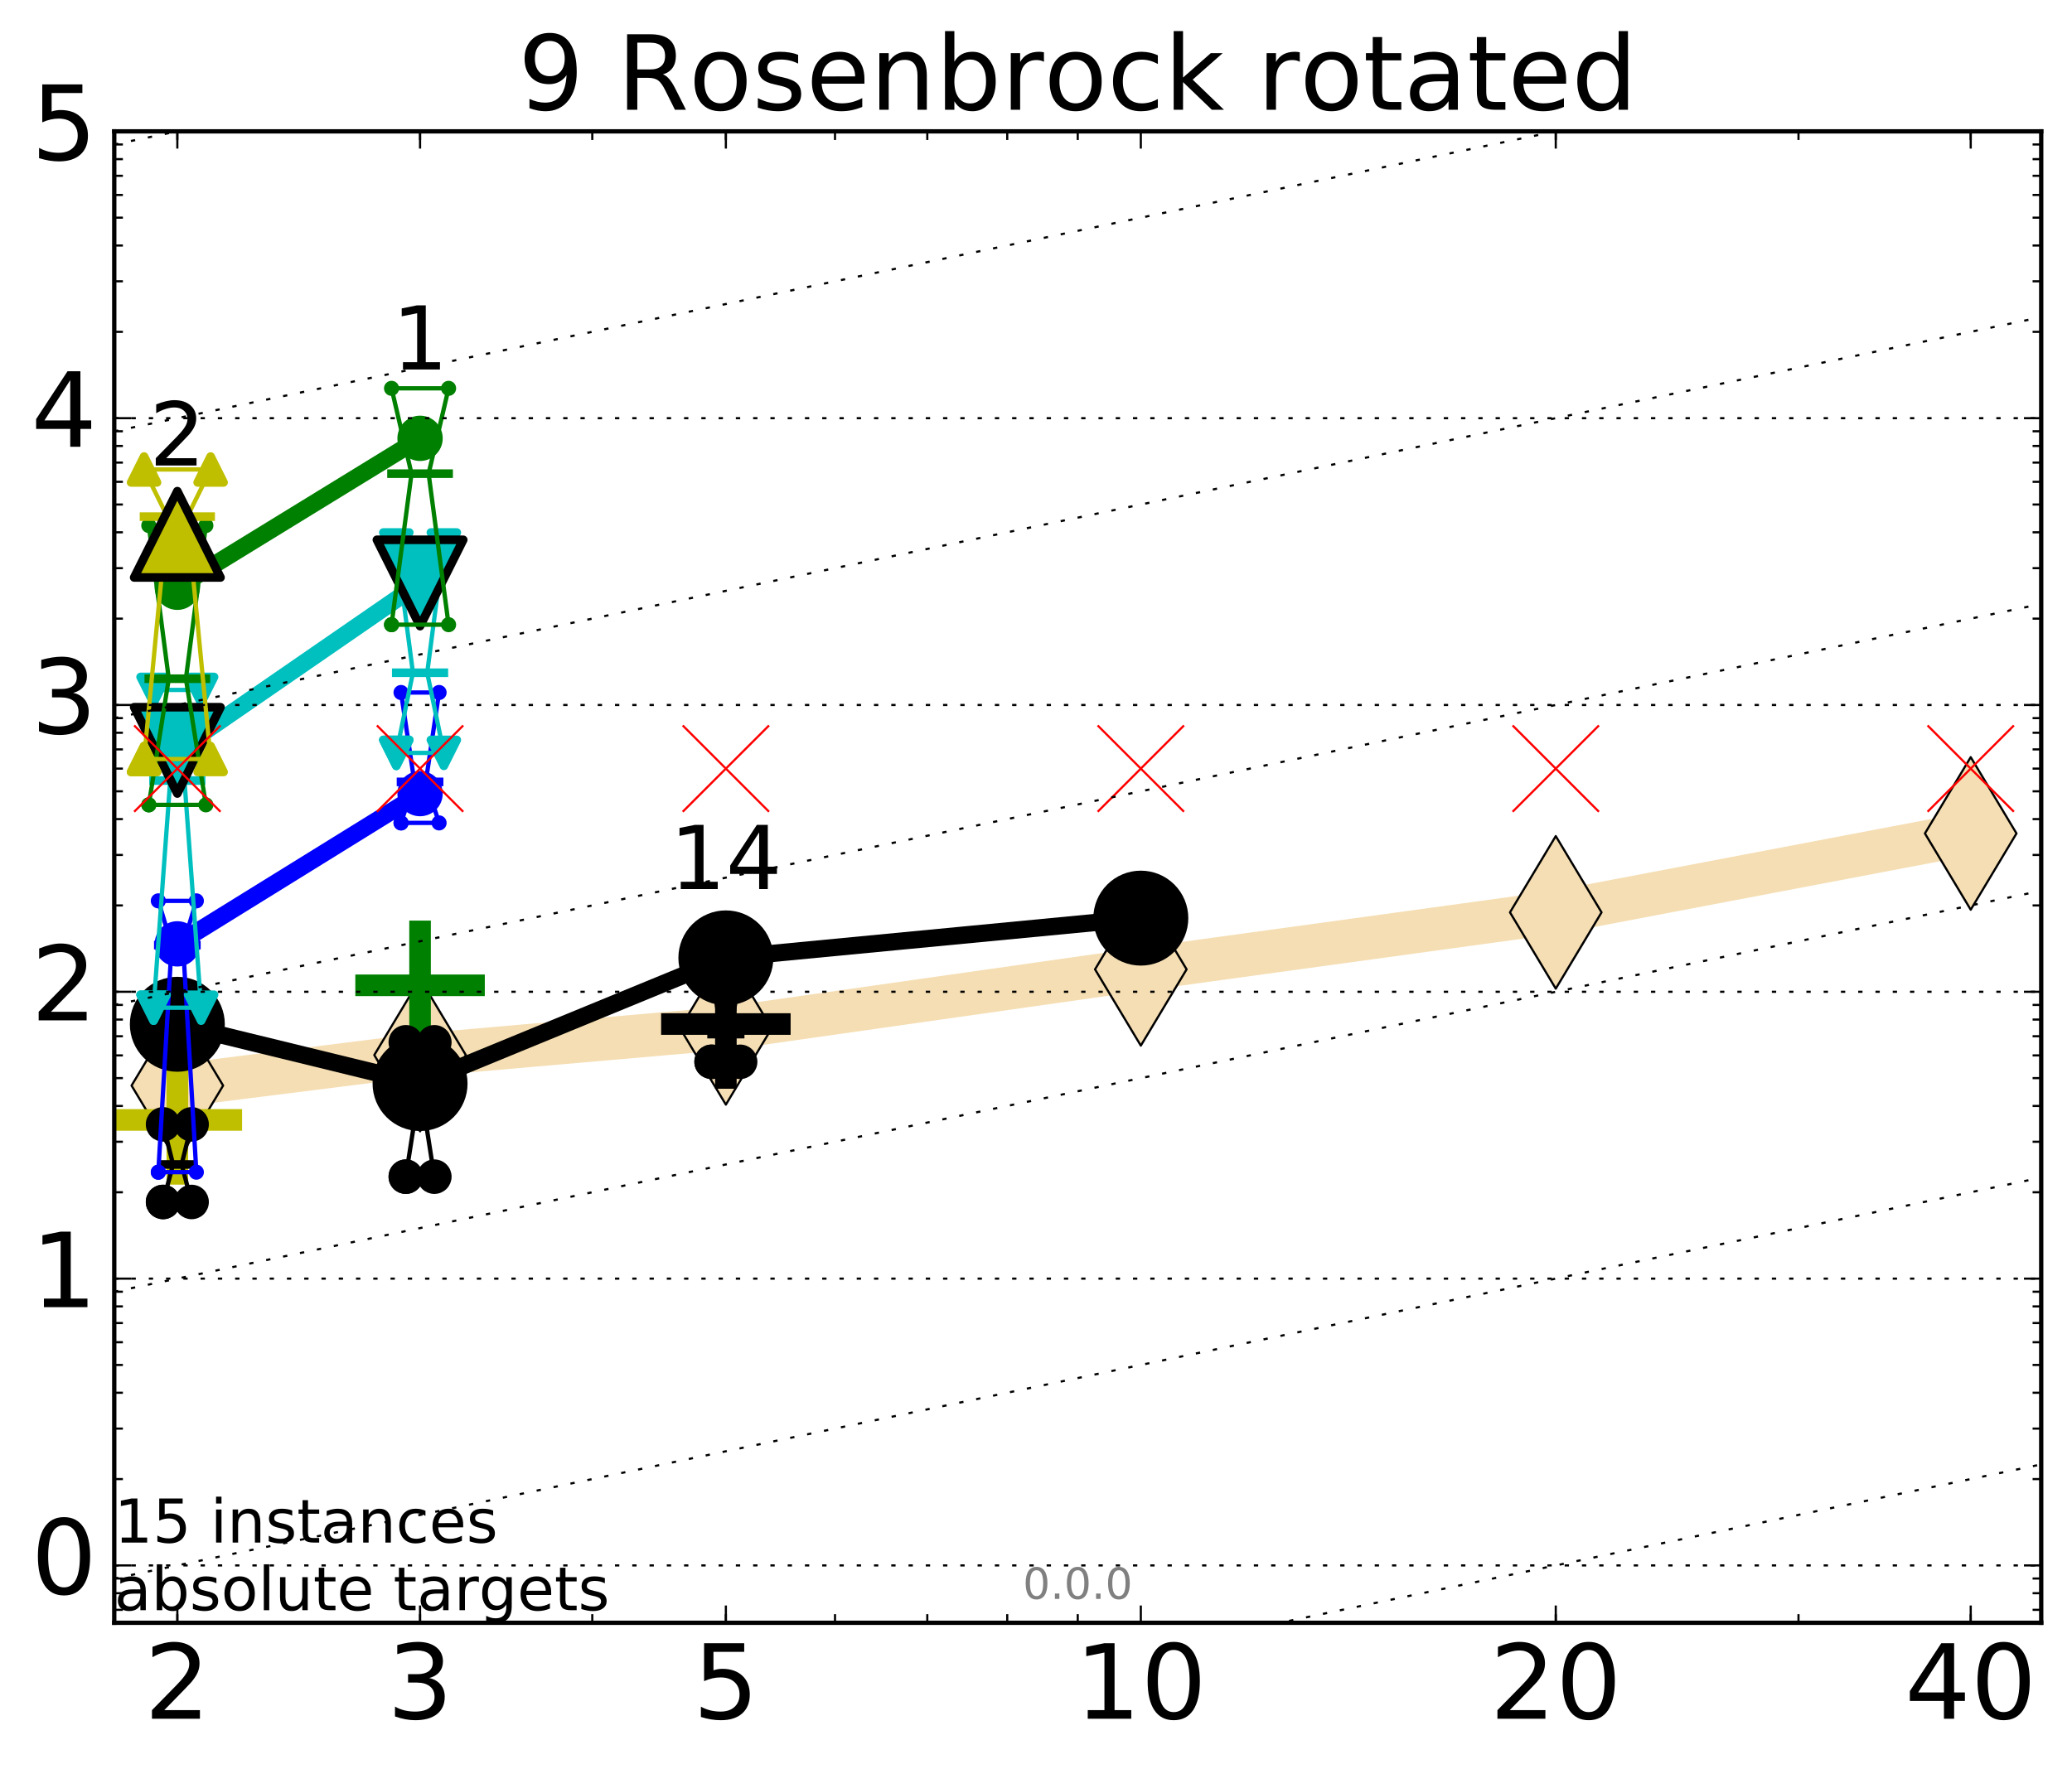 <?xml version="1.0" encoding="utf-8" standalone="no"?>
<!DOCTYPE svg PUBLIC "-//W3C//DTD SVG 1.1//EN"
  "http://www.w3.org/Graphics/SVG/1.1/DTD/svg11.dtd">
<!-- Created with matplotlib (http://matplotlib.org/) -->
<svg height="410pt" version="1.1" viewBox="0 0 480 410" width="480pt" xmlns="http://www.w3.org/2000/svg" xmlns:xlink="http://www.w3.org/1999/xlink">
 <defs>
  <style type="text/css">
*{stroke-linecap:butt;stroke-linejoin:round;stroke-miterlimit:100000;}
  </style>
 </defs>
 <g id="figure_1">
  <g id="patch_1">
   <path d="M 0 410.464 
L 480.07 410.464 
L 480.07 0 
L 0 0 
z
" style="fill:#ffffff;"/>
  </g>
  <g id="axes_1">
   <g id="patch_2">
    <path d="M 26.47 376.036 
L 472.87 376.036 
L 472.87 30.436 
L 26.47 30.436 
z
" style="fill:#ffffff;"/>
   </g>
   <g id="line2d_1">
    <path clip-path="url(#p1ab780586b)" d="M 41.082 251.552 
L 97.312 244.48 
L 168.155 238.294 
L 264.282 224.621 
L 360.409 211.417 
L 456.536 193.125 
" style="fill:none;stroke:#f5deb3;stroke-linecap:square;stroke-width:10.0;"/>
    <defs>
     <path d="M -0 17.678 
L 10.607 0 
L 0 -17.678 
L -10.607 -0 
z
" id="m6b14f748f9" style="stroke:#000000;stroke-linejoin:miter;stroke-width:0.5;"/>
    </defs>
    <g clip-path="url(#p1ab780586b)">
     <use style="fill:#f5deb3;stroke:#000000;stroke-linejoin:miter;stroke-width:0.5;" x="41.082" xlink:href="#m6b14f748f9" y="251.552"/>
     <use style="fill:#f5deb3;stroke:#000000;stroke-linejoin:miter;stroke-width:0.5;" x="97.312" xlink:href="#m6b14f748f9" y="244.48"/>
     <use style="fill:#f5deb3;stroke:#000000;stroke-linejoin:miter;stroke-width:0.5;" x="168.155" xlink:href="#m6b14f748f9" y="238.294"/>
     <use style="fill:#f5deb3;stroke:#000000;stroke-linejoin:miter;stroke-width:0.5;" x="264.282" xlink:href="#m6b14f748f9" y="224.621"/>
     <use style="fill:#f5deb3;stroke:#000000;stroke-linejoin:miter;stroke-width:0.5;" x="360.409" xlink:href="#m6b14f748f9" y="211.417"/>
     <use style="fill:#f5deb3;stroke:#000000;stroke-linejoin:miter;stroke-width:0.5;" x="456.536" xlink:href="#m6b14f748f9" y="193.125"/>
    </g>
   </g>
   <g id="line2d_2">
    <defs>
     <path d="M -15 0 
L 15 0 
M 0 15 
L 0 -15 
" id="mb498e9e11b" style="stroke:#bfbf00;stroke-width:5.0;"/>
    </defs>
    <g clip-path="url(#p1ab780586b)">
     <use style="fill:#bfbf00;stroke:#bfbf00;stroke-width:5.0;" x="41.082" xlink:href="#mb498e9e11b" y="259.511"/>
    </g>
   </g>
   <g id="line2d_3">
    <defs>
     <path d="M -15 0 
L 15 0 
M 0 15 
L 0 -15 
" id="m1c587fa374" style="stroke:#008000;stroke-width:5.0;"/>
    </defs>
    <g clip-path="url(#p1ab780586b)">
     <use style="fill:#008000;stroke:#008000;stroke-width:5.0;" x="97.312" xlink:href="#m1c587fa374" y="228.321"/>
    </g>
   </g>
   <g id="line2d_4">
    <defs>
     <path d="M -15 0 
L 15 0 
M 0 15 
L 0 -15 
" id="m718ab4f207" style="stroke:#000000;stroke-width:5.0;"/>
    </defs>
    <g clip-path="url(#p1ab780586b)">
     <use style="stroke:#000000;stroke-width:5.0;" x="168.155" xlink:href="#m718ab4f207" y="237.29"/>
    </g>
   </g>
   <g id="line2d_5">
    <path clip-path="url(#p1ab780586b)" d="M 37.777 278.526 
L 40.09 269.835 
L 37.777 260.538 
L 44.386 260.538 
L 42.073 269.835 
L 44.386 278.526 
L 37.777 278.526 
" style="fill:none;stroke:#000000;stroke-linecap:square;"/>
    <defs>
     <path d="M 0 0 
C 0 0 0 0 0 0 
C 0 0 0 0 0 0 
C 0 0 0 0 0 0 
C 0 0 0 0 0 0 
C 0 0 0 0 0 0 
C 0 0 0 0 0 0 
C 0 0 0 0 0 0 
C 0 0 0 0 0 0 
z
" id="mbbe9418453" style="stroke:#000000;stroke-width:2.0;"/>
    </defs>
    <g clip-path="url(#p1ab780586b)">
     <use style="stroke:#000000;stroke-width:2.0;" x="37.777" xlink:href="#mbbe9418453" y="278.526"/>
     <use style="stroke:#000000;stroke-width:2.0;" x="40.09" xlink:href="#mbbe9418453" y="269.835"/>
     <use style="stroke:#000000;stroke-width:2.0;" x="37.777" xlink:href="#mbbe9418453" y="260.538"/>
     <use style="stroke:#000000;stroke-width:2.0;" x="44.386" xlink:href="#mbbe9418453" y="260.538"/>
     <use style="stroke:#000000;stroke-width:2.0;" x="42.073" xlink:href="#mbbe9418453" y="269.835"/>
     <use style="stroke:#000000;stroke-width:2.0;" x="44.386" xlink:href="#mbbe9418453" y="278.526"/>
     <use style="stroke:#000000;stroke-width:2.0;" x="37.777" xlink:href="#mbbe9418453" y="278.526"/>
    </g>
   </g>
   <g id="line2d_6">
    <path clip-path="url(#p1ab780586b)" d="M 37.777 278.526 
L 44.386 278.526 
L 44.386 260.538 
L 37.777 260.538 
L 37.777 278.526 
" style="fill:none;"/>
    <defs>
     <path d="M 0 3 
C 0.796 3 1.559 2.684 2.121 2.121 
C 2.684 1.559 3 0.796 3 0 
C 3 -0.796 2.684 -1.559 2.121 -2.121 
C 1.559 -2.684 0.796 -3 0 -3 
C -0.796 -3 -1.559 -2.684 -2.121 -2.121 
C -2.684 -1.559 -3 -0.796 -3 0 
C -3 0.796 -2.684 1.559 -2.121 2.121 
C -1.559 2.684 -0.796 3 0 3 
z
" id="mb94b4ecdb3" style="stroke:#000000;stroke-width:2.0;"/>
    </defs>
    <g clip-path="url(#p1ab780586b)">
     <use style="stroke:#000000;stroke-width:2.0;" x="37.777" xlink:href="#mb94b4ecdb3" y="278.526"/>
     <use style="stroke:#000000;stroke-width:2.0;" x="44.386" xlink:href="#mb94b4ecdb3" y="278.526"/>
     <use style="stroke:#000000;stroke-width:2.0;" x="44.386" xlink:href="#mb94b4ecdb3" y="260.538"/>
     <use style="stroke:#000000;stroke-width:2.0;" x="37.777" xlink:href="#mb94b4ecdb3" y="260.538"/>
     <use style="stroke:#000000;stroke-width:2.0;" x="37.777" xlink:href="#mb94b4ecdb3" y="278.526"/>
    </g>
   </g>
   <g id="line2d_7">
    <path clip-path="url(#p1ab780586b)" d="M 37.777 269.835 
L 44.386 269.835 
" style="fill:none;stroke:#000000;stroke-linecap:square;stroke-width:2.0;"/>
    <g clip-path="url(#p1ab780586b)">
     <use style="stroke:#000000;stroke-width:2.0;" x="37.777" xlink:href="#mbbe9418453" y="269.835"/>
     <use style="stroke:#000000;stroke-width:2.0;" x="44.386" xlink:href="#mbbe9418453" y="269.835"/>
    </g>
   </g>
   <g id="line2d_8">
    <path clip-path="url(#p1ab780586b)" d="M 94.008 272.663 
L 96.321 257.876 
L 94.008 241.524 
L 100.617 241.524 
L 98.304 257.876 
L 100.617 272.663 
L 94.008 272.663 
" style="fill:none;stroke:#000000;stroke-linecap:square;"/>
    <g clip-path="url(#p1ab780586b)">
     <use style="stroke:#000000;stroke-width:2.0;" x="94.008" xlink:href="#mbbe9418453" y="272.663"/>
     <use style="stroke:#000000;stroke-width:2.0;" x="96.321" xlink:href="#mbbe9418453" y="257.876"/>
     <use style="stroke:#000000;stroke-width:2.0;" x="94.008" xlink:href="#mbbe9418453" y="241.524"/>
     <use style="stroke:#000000;stroke-width:2.0;" x="100.617" xlink:href="#mbbe9418453" y="241.524"/>
     <use style="stroke:#000000;stroke-width:2.0;" x="98.304" xlink:href="#mbbe9418453" y="257.876"/>
     <use style="stroke:#000000;stroke-width:2.0;" x="100.617" xlink:href="#mbbe9418453" y="272.663"/>
     <use style="stroke:#000000;stroke-width:2.0;" x="94.008" xlink:href="#mbbe9418453" y="272.663"/>
    </g>
   </g>
   <g id="line2d_9">
    <path clip-path="url(#p1ab780586b)" d="M 94.008 272.663 
L 100.617 272.663 
L 100.617 241.524 
L 94.008 241.524 
L 94.008 272.663 
" style="fill:none;"/>
    <g clip-path="url(#p1ab780586b)">
     <use style="stroke:#000000;stroke-width:2.0;" x="94.008" xlink:href="#mb94b4ecdb3" y="272.663"/>
     <use style="stroke:#000000;stroke-width:2.0;" x="100.617" xlink:href="#mb94b4ecdb3" y="272.663"/>
     <use style="stroke:#000000;stroke-width:2.0;" x="100.617" xlink:href="#mb94b4ecdb3" y="241.524"/>
     <use style="stroke:#000000;stroke-width:2.0;" x="94.008" xlink:href="#mb94b4ecdb3" y="241.524"/>
     <use style="stroke:#000000;stroke-width:2.0;" x="94.008" xlink:href="#mb94b4ecdb3" y="272.663"/>
    </g>
   </g>
   <g id="line2d_10">
    <path clip-path="url(#p1ab780586b)" d="M 94.008 257.876 
L 100.617 257.876 
" style="fill:none;stroke:#000000;stroke-linecap:square;stroke-width:2.0;"/>
    <g clip-path="url(#p1ab780586b)">
     <use style="stroke:#000000;stroke-width:2.0;" x="94.008" xlink:href="#mbbe9418453" y="257.876"/>
     <use style="stroke:#000000;stroke-width:2.0;" x="100.617" xlink:href="#mbbe9418453" y="257.876"/>
    </g>
   </g>
   <g id="line2d_11">
    <path clip-path="url(#p1ab780586b)" d="M 164.85 246.046 
L 167.163 239.625 
L 164.85 225.487 
L 171.459 225.487 
L 169.146 239.625 
L 171.459 246.046 
L 164.85 246.046 
" style="fill:none;stroke:#000000;stroke-linecap:square;"/>
    <g clip-path="url(#p1ab780586b)">
     <use style="stroke:#000000;stroke-width:2.0;" x="164.85" xlink:href="#mbbe9418453" y="246.046"/>
     <use style="stroke:#000000;stroke-width:2.0;" x="167.163" xlink:href="#mbbe9418453" y="239.625"/>
     <use style="stroke:#000000;stroke-width:2.0;" x="164.85" xlink:href="#mbbe9418453" y="225.487"/>
     <use style="stroke:#000000;stroke-width:2.0;" x="171.459" xlink:href="#mbbe9418453" y="225.487"/>
     <use style="stroke:#000000;stroke-width:2.0;" x="169.146" xlink:href="#mbbe9418453" y="239.625"/>
     <use style="stroke:#000000;stroke-width:2.0;" x="171.459" xlink:href="#mbbe9418453" y="246.046"/>
     <use style="stroke:#000000;stroke-width:2.0;" x="164.85" xlink:href="#mbbe9418453" y="246.046"/>
    </g>
   </g>
   <g id="line2d_12">
    <path clip-path="url(#p1ab780586b)" d="M 164.85 246.046 
L 171.459 246.046 
L 171.459 225.487 
L 164.85 225.487 
L 164.85 246.046 
" style="fill:none;"/>
    <g clip-path="url(#p1ab780586b)">
     <use style="stroke:#000000;stroke-width:2.0;" x="164.85" xlink:href="#mb94b4ecdb3" y="246.046"/>
     <use style="stroke:#000000;stroke-width:2.0;" x="171.459" xlink:href="#mb94b4ecdb3" y="246.046"/>
     <use style="stroke:#000000;stroke-width:2.0;" x="171.459" xlink:href="#mb94b4ecdb3" y="225.487"/>
     <use style="stroke:#000000;stroke-width:2.0;" x="164.85" xlink:href="#mb94b4ecdb3" y="225.487"/>
     <use style="stroke:#000000;stroke-width:2.0;" x="164.85" xlink:href="#mb94b4ecdb3" y="246.046"/>
    </g>
   </g>
   <g id="line2d_13">
    <path clip-path="url(#p1ab780586b)" d="M 164.85 239.625 
L 171.459 239.625 
" style="fill:none;stroke:#000000;stroke-linecap:square;stroke-width:2.0;"/>
    <g clip-path="url(#p1ab780586b)">
     <use style="stroke:#000000;stroke-width:2.0;" x="164.85" xlink:href="#mbbe9418453" y="239.625"/>
     <use style="stroke:#000000;stroke-width:2.0;" x="171.459" xlink:href="#mbbe9418453" y="239.625"/>
    </g>
   </g>
   <g id="line2d_14">
    <path clip-path="url(#p1ab780586b)" d="M 260.977 217.06 
L 263.29 216.201 
L 260.977 211.847 
L 267.586 211.847 
L 265.273 216.201 
L 267.586 217.06 
L 260.977 217.06 
" style="fill:none;stroke:#000000;stroke-linecap:square;"/>
    <g clip-path="url(#p1ab780586b)">
     <use style="stroke:#000000;stroke-width:2.0;" x="260.977" xlink:href="#mbbe9418453" y="217.06"/>
     <use style="stroke:#000000;stroke-width:2.0;" x="263.29" xlink:href="#mbbe9418453" y="216.201"/>
     <use style="stroke:#000000;stroke-width:2.0;" x="260.977" xlink:href="#mbbe9418453" y="211.847"/>
     <use style="stroke:#000000;stroke-width:2.0;" x="267.586" xlink:href="#mbbe9418453" y="211.847"/>
     <use style="stroke:#000000;stroke-width:2.0;" x="265.273" xlink:href="#mbbe9418453" y="216.201"/>
     <use style="stroke:#000000;stroke-width:2.0;" x="267.586" xlink:href="#mbbe9418453" y="217.06"/>
     <use style="stroke:#000000;stroke-width:2.0;" x="260.977" xlink:href="#mbbe9418453" y="217.06"/>
    </g>
   </g>
   <g id="line2d_15">
    <path clip-path="url(#p1ab780586b)" d="M 260.977 217.06 
L 267.586 217.06 
L 267.586 211.847 
L 260.977 211.847 
L 260.977 217.06 
" style="fill:none;"/>
    <g clip-path="url(#p1ab780586b)">
     <use style="stroke:#000000;stroke-width:2.0;" x="260.977" xlink:href="#mb94b4ecdb3" y="217.06"/>
     <use style="stroke:#000000;stroke-width:2.0;" x="267.586" xlink:href="#mb94b4ecdb3" y="217.06"/>
     <use style="stroke:#000000;stroke-width:2.0;" x="267.586" xlink:href="#mb94b4ecdb3" y="211.847"/>
     <use style="stroke:#000000;stroke-width:2.0;" x="260.977" xlink:href="#mb94b4ecdb3" y="211.847"/>
     <use style="stroke:#000000;stroke-width:2.0;" x="260.977" xlink:href="#mb94b4ecdb3" y="217.06"/>
    </g>
   </g>
   <g id="line2d_16">
    <path clip-path="url(#p1ab780586b)" d="M 260.977 216.201 
L 267.586 216.201 
" style="fill:none;stroke:#000000;stroke-linecap:square;stroke-width:2.0;"/>
    <g clip-path="url(#p1ab780586b)">
     <use style="stroke:#000000;stroke-width:2.0;" x="260.977" xlink:href="#mbbe9418453" y="216.201"/>
     <use style="stroke:#000000;stroke-width:2.0;" x="267.586" xlink:href="#mbbe9418453" y="216.201"/>
    </g>
   </g>
   <g id="line2d_17">
    <path clip-path="url(#p1ab780586b)" d="M 41.082 237.351 
L 97.312 251.086 
" style="fill:none;stroke:#000000;stroke-linecap:square;stroke-width:4.0;"/>
    <g clip-path="url(#p1ab780586b)">
     <use style="stroke:#000000;stroke-width:2.0;" x="41.082" xlink:href="#mbbe9418453" y="237.351"/>
     <use style="stroke:#000000;stroke-width:2.0;" x="97.312" xlink:href="#mbbe9418453" y="251.086"/>
    </g>
   </g>
   <g id="line2d_18">
    <path clip-path="url(#p1ab780586b)" d="M 97.312 251.086 
L 168.155 221.961 
" style="fill:none;stroke:#000000;stroke-linecap:square;stroke-width:4.0;"/>
    <g clip-path="url(#p1ab780586b)">
     <use style="stroke:#000000;stroke-width:2.0;" x="97.312" xlink:href="#mbbe9418453" y="251.086"/>
     <use style="stroke:#000000;stroke-width:2.0;" x="168.155" xlink:href="#mbbe9418453" y="221.961"/>
    </g>
   </g>
   <g id="line2d_19">
    <path clip-path="url(#p1ab780586b)" d="M 168.155 221.961 
L 264.282 212.752 
" style="fill:none;stroke:#000000;stroke-linecap:square;stroke-width:4.0;"/>
    <g clip-path="url(#p1ab780586b)">
     <use style="stroke:#000000;stroke-width:2.0;" x="168.155" xlink:href="#mbbe9418453" y="221.961"/>
     <use style="stroke:#000000;stroke-width:2.0;" x="264.282" xlink:href="#mbbe9418453" y="212.752"/>
    </g>
   </g>
   <g id="line2d_20">
    <path clip-path="url(#p1ab780586b)" d="M 41.082 237.351 
L 97.312 251.086 
L 168.155 221.961 
L 264.282 212.752 
" style="fill:none;"/>
    <defs>
     <path d="M 0 10 
C 2.652 10 5.196 8.946 7.071 7.071 
C 8.946 5.196 10 2.652 10 0 
C 10 -2.652 8.946 -5.196 7.071 -7.071 
C 5.196 -8.946 2.652 -10 0 -10 
C -2.652 -10 -5.196 -8.946 -7.071 -7.071 
C -8.946 -5.196 -10 -2.652 -10 0 
C -10 2.652 -8.946 5.196 -7.071 7.071 
C -5.196 8.946 -2.652 10 0 10 
z
" id="m2ac6f135b2" style="stroke:#000000;stroke-width:2.0;"/>
    </defs>
    <g clip-path="url(#p1ab780586b)">
     <use style="stroke:#000000;stroke-width:2.0;" x="41.082" xlink:href="#m2ac6f135b2" y="237.351"/>
     <use style="stroke:#000000;stroke-width:2.0;" x="97.312" xlink:href="#m2ac6f135b2" y="251.086"/>
     <use style="stroke:#000000;stroke-width:2.0;" x="168.155" xlink:href="#m2ac6f135b2" y="221.961"/>
     <use style="stroke:#000000;stroke-width:2.0;" x="264.282" xlink:href="#m2ac6f135b2" y="212.752"/>
    </g>
   </g>
   <g id="line2d_21">
    <path clip-path="url(#p1ab780586b)" d="M 36.676 271.621 
L 39.76 218.997 
L 36.676 208.751 
L 45.488 208.751 
L 42.403 218.997 
L 45.488 271.621 
L 36.676 271.621 
" style="fill:none;stroke:#0000ff;stroke-linecap:square;"/>
    <defs>
     <path d="M 0 0 
C 0 0 0 0 0 0 
C 0 0 0 0 0 0 
C 0 0 0 0 0 0 
C 0 0 0 0 0 0 
C 0 0 0 0 0 0 
C 0 0 0 0 0 0 
C 0 0 0 0 0 0 
C 0 0 0 0 0 0 
z
" id="m54e7ebd6c4" style="stroke:#0000ff;stroke-width:0.5;"/>
    </defs>
    <g clip-path="url(#p1ab780586b)">
     <use style="fill:#0000ff;stroke:#0000ff;stroke-width:0.5;" x="36.676" xlink:href="#m54e7ebd6c4" y="271.621"/>
     <use style="fill:#0000ff;stroke:#0000ff;stroke-width:0.5;" x="39.76" xlink:href="#m54e7ebd6c4" y="218.997"/>
     <use style="fill:#0000ff;stroke:#0000ff;stroke-width:0.5;" x="36.676" xlink:href="#m54e7ebd6c4" y="208.751"/>
     <use style="fill:#0000ff;stroke:#0000ff;stroke-width:0.5;" x="45.488" xlink:href="#m54e7ebd6c4" y="208.751"/>
     <use style="fill:#0000ff;stroke:#0000ff;stroke-width:0.5;" x="42.403" xlink:href="#m54e7ebd6c4" y="218.997"/>
     <use style="fill:#0000ff;stroke:#0000ff;stroke-width:0.5;" x="45.488" xlink:href="#m54e7ebd6c4" y="271.621"/>
     <use style="fill:#0000ff;stroke:#0000ff;stroke-width:0.5;" x="36.676" xlink:href="#m54e7ebd6c4" y="271.621"/>
    </g>
   </g>
   <g id="line2d_22">
    <path clip-path="url(#p1ab780586b)" d="M 36.676 271.621 
L 45.488 271.621 
L 45.488 208.751 
L 36.676 208.751 
L 36.676 271.621 
" style="fill:none;"/>
    <defs>
     <path d="M 0 1.5 
C 0.398 1.5 0.779 1.342 1.061 1.061 
C 1.342 0.779 1.5 0.398 1.5 0 
C 1.5 -0.398 1.342 -0.779 1.061 -1.061 
C 0.779 -1.342 0.398 -1.5 0 -1.5 
C -0.398 -1.5 -0.779 -1.342 -1.061 -1.061 
C -1.342 -0.779 -1.5 -0.398 -1.5 0 
C -1.5 0.398 -1.342 0.779 -1.061 1.061 
C -0.779 1.342 -0.398 1.5 0 1.5 
z
" id="m708f07b939" style="stroke:#0000ff;stroke-width:0.5;"/>
    </defs>
    <g clip-path="url(#p1ab780586b)">
     <use style="fill:#0000ff;stroke:#0000ff;stroke-width:0.5;" x="36.676" xlink:href="#m708f07b939" y="271.621"/>
     <use style="fill:#0000ff;stroke:#0000ff;stroke-width:0.5;" x="45.488" xlink:href="#m708f07b939" y="271.621"/>
     <use style="fill:#0000ff;stroke:#0000ff;stroke-width:0.5;" x="45.488" xlink:href="#m708f07b939" y="208.751"/>
     <use style="fill:#0000ff;stroke:#0000ff;stroke-width:0.5;" x="36.676" xlink:href="#m708f07b939" y="208.751"/>
     <use style="fill:#0000ff;stroke:#0000ff;stroke-width:0.5;" x="36.676" xlink:href="#m708f07b939" y="271.621"/>
    </g>
   </g>
   <g id="line2d_23">
    <path clip-path="url(#p1ab780586b)" d="M 36.676 218.997 
L 45.488 218.997 
" style="fill:none;stroke:#0000ff;stroke-linecap:square;stroke-width:2.0;"/>
    <g clip-path="url(#p1ab780586b)">
     <use style="fill:#0000ff;stroke:#0000ff;stroke-width:0.5;" x="36.676" xlink:href="#m54e7ebd6c4" y="218.997"/>
     <use style="fill:#0000ff;stroke:#0000ff;stroke-width:0.5;" x="45.488" xlink:href="#m54e7ebd6c4" y="218.997"/>
    </g>
   </g>
   <g id="line2d_24">
    <path clip-path="url(#p1ab780586b)" d="M 92.906 190.686 
L 95.991 181.181 
L 92.906 160.469 
L 101.718 160.469 
L 98.634 181.181 
L 101.718 190.686 
L 92.906 190.686 
" style="fill:none;stroke:#0000ff;stroke-linecap:square;"/>
    <g clip-path="url(#p1ab780586b)">
     <use style="fill:#0000ff;stroke:#0000ff;stroke-width:0.5;" x="92.906" xlink:href="#m54e7ebd6c4" y="190.686"/>
     <use style="fill:#0000ff;stroke:#0000ff;stroke-width:0.5;" x="95.991" xlink:href="#m54e7ebd6c4" y="181.181"/>
     <use style="fill:#0000ff;stroke:#0000ff;stroke-width:0.5;" x="92.906" xlink:href="#m54e7ebd6c4" y="160.469"/>
     <use style="fill:#0000ff;stroke:#0000ff;stroke-width:0.5;" x="101.718" xlink:href="#m54e7ebd6c4" y="160.469"/>
     <use style="fill:#0000ff;stroke:#0000ff;stroke-width:0.5;" x="98.634" xlink:href="#m54e7ebd6c4" y="181.181"/>
     <use style="fill:#0000ff;stroke:#0000ff;stroke-width:0.5;" x="101.718" xlink:href="#m54e7ebd6c4" y="190.686"/>
     <use style="fill:#0000ff;stroke:#0000ff;stroke-width:0.5;" x="92.906" xlink:href="#m54e7ebd6c4" y="190.686"/>
    </g>
   </g>
   <g id="line2d_25">
    <path clip-path="url(#p1ab780586b)" d="M 92.906 190.686 
L 101.718 190.686 
L 101.718 160.469 
L 92.906 160.469 
L 92.906 190.686 
" style="fill:none;"/>
    <g clip-path="url(#p1ab780586b)">
     <use style="fill:#0000ff;stroke:#0000ff;stroke-width:0.5;" x="92.906" xlink:href="#m708f07b939" y="190.686"/>
     <use style="fill:#0000ff;stroke:#0000ff;stroke-width:0.5;" x="101.718" xlink:href="#m708f07b939" y="190.686"/>
     <use style="fill:#0000ff;stroke:#0000ff;stroke-width:0.5;" x="101.718" xlink:href="#m708f07b939" y="160.469"/>
     <use style="fill:#0000ff;stroke:#0000ff;stroke-width:0.5;" x="92.906" xlink:href="#m708f07b939" y="160.469"/>
     <use style="fill:#0000ff;stroke:#0000ff;stroke-width:0.5;" x="92.906" xlink:href="#m708f07b939" y="190.686"/>
    </g>
   </g>
   <g id="line2d_26">
    <path clip-path="url(#p1ab780586b)" d="M 92.906 181.181 
L 101.718 181.181 
" style="fill:none;stroke:#0000ff;stroke-linecap:square;stroke-width:2.0;"/>
    <g clip-path="url(#p1ab780586b)">
     <use style="fill:#0000ff;stroke:#0000ff;stroke-width:0.5;" x="92.906" xlink:href="#m54e7ebd6c4" y="181.181"/>
     <use style="fill:#0000ff;stroke:#0000ff;stroke-width:0.5;" x="101.718" xlink:href="#m54e7ebd6c4" y="181.181"/>
    </g>
   </g>
   <g id="line2d_27">
    <path clip-path="url(#p1ab780586b)" d="M 41.082 218.715 
L 97.312 183.898 
" style="fill:none;stroke:#0000ff;stroke-linecap:square;stroke-width:4.0;"/>
    <g clip-path="url(#p1ab780586b)">
     <use style="fill:#0000ff;stroke:#0000ff;stroke-width:0.5;" x="41.082" xlink:href="#m54e7ebd6c4" y="218.715"/>
     <use style="fill:#0000ff;stroke:#0000ff;stroke-width:0.5;" x="97.312" xlink:href="#m54e7ebd6c4" y="183.898"/>
    </g>
   </g>
   <g id="line2d_28">
    <path clip-path="url(#p1ab780586b)" d="M 41.082 218.715 
L 97.312 183.898 
" style="fill:none;"/>
    <defs>
     <path d="M 0 5 
C 1.326 5 2.598 4.473 3.536 3.536 
C 4.473 2.598 5 1.326 5 0 
C 5 -1.326 4.473 -2.598 3.536 -3.536 
C 2.598 -4.473 1.326 -5 0 -5 
C -1.326 -5 -2.598 -4.473 -3.536 -3.536 
C -4.473 -2.598 -5 -1.326 -5 0 
C -5 1.326 -4.473 2.598 -3.536 3.536 
C -2.598 4.473 -1.326 5 0 5 
z
" id="m67e11ec926" style="stroke:#0000ff;stroke-width:0.5;"/>
    </defs>
    <g clip-path="url(#p1ab780586b)">
     <use style="fill:#0000ff;stroke:#0000ff;stroke-width:0.5;" x="41.082" xlink:href="#m67e11ec926" y="218.715"/>
     <use style="fill:#0000ff;stroke:#0000ff;stroke-width:0.5;" x="97.312" xlink:href="#m67e11ec926" y="183.898"/>
    </g>
   </g>
   <g id="line2d_29">
    <path clip-path="url(#p1ab780586b)" d="M 35.574 233.511 
L 39.429 180.879 
L 35.574 159.87 
L 46.589 159.87 
L 42.734 180.879 
L 46.589 233.511 
L 35.574 233.511 
" style="fill:none;stroke:#00bfbf;stroke-linecap:square;"/>
    <defs>
     <path d="M 0 0 
L 0 0 
L 0 0 
z
" id="m2e69d30f6f" style="stroke:#00bfbf;stroke-linejoin:miter;stroke-width:2.0;"/>
    </defs>
    <g clip-path="url(#p1ab780586b)">
     <use style="fill:#00bfbf;stroke:#00bfbf;stroke-linejoin:miter;stroke-width:2.0;" x="35.574" xlink:href="#m2e69d30f6f" y="233.511"/>
     <use style="fill:#00bfbf;stroke:#00bfbf;stroke-linejoin:miter;stroke-width:2.0;" x="39.429" xlink:href="#m2e69d30f6f" y="180.879"/>
     <use style="fill:#00bfbf;stroke:#00bfbf;stroke-linejoin:miter;stroke-width:2.0;" x="35.574" xlink:href="#m2e69d30f6f" y="159.87"/>
     <use style="fill:#00bfbf;stroke:#00bfbf;stroke-linejoin:miter;stroke-width:2.0;" x="46.589" xlink:href="#m2e69d30f6f" y="159.87"/>
     <use style="fill:#00bfbf;stroke:#00bfbf;stroke-linejoin:miter;stroke-width:2.0;" x="42.734" xlink:href="#m2e69d30f6f" y="180.879"/>
     <use style="fill:#00bfbf;stroke:#00bfbf;stroke-linejoin:miter;stroke-width:2.0;" x="46.589" xlink:href="#m2e69d30f6f" y="233.511"/>
     <use style="fill:#00bfbf;stroke:#00bfbf;stroke-linejoin:miter;stroke-width:2.0;" x="35.574" xlink:href="#m2e69d30f6f" y="233.511"/>
    </g>
   </g>
   <g id="line2d_30">
    <path clip-path="url(#p1ab780586b)" d="M 35.574 233.511 
L 46.589 233.511 
L 46.589 159.87 
L 35.574 159.87 
L 35.574 233.511 
" style="fill:none;"/>
    <defs>
     <path d="M -0 3 
L 3 -3 
L -3 -3 
z
" id="mabab18a842" style="stroke:#00bfbf;stroke-linejoin:miter;stroke-width:2.0;"/>
    </defs>
    <g clip-path="url(#p1ab780586b)">
     <use style="fill:#00bfbf;stroke:#00bfbf;stroke-linejoin:miter;stroke-width:2.0;" x="35.574" xlink:href="#mabab18a842" y="233.511"/>
     <use style="fill:#00bfbf;stroke:#00bfbf;stroke-linejoin:miter;stroke-width:2.0;" x="46.589" xlink:href="#mabab18a842" y="233.511"/>
     <use style="fill:#00bfbf;stroke:#00bfbf;stroke-linejoin:miter;stroke-width:2.0;" x="46.589" xlink:href="#mabab18a842" y="159.87"/>
     <use style="fill:#00bfbf;stroke:#00bfbf;stroke-linejoin:miter;stroke-width:2.0;" x="35.574" xlink:href="#mabab18a842" y="159.87"/>
     <use style="fill:#00bfbf;stroke:#00bfbf;stroke-linejoin:miter;stroke-width:2.0;" x="35.574" xlink:href="#mabab18a842" y="233.511"/>
    </g>
   </g>
   <g id="line2d_31">
    <path clip-path="url(#p1ab780586b)" d="M 35.574 180.879 
L 46.589 180.879 
" style="fill:none;stroke:#00bfbf;stroke-linecap:square;stroke-width:2.0;"/>
    <g clip-path="url(#p1ab780586b)">
     <use style="fill:#00bfbf;stroke:#00bfbf;stroke-linejoin:miter;stroke-width:2.0;" x="35.574" xlink:href="#m2e69d30f6f" y="180.879"/>
     <use style="fill:#00bfbf;stroke:#00bfbf;stroke-linejoin:miter;stroke-width:2.0;" x="46.589" xlink:href="#m2e69d30f6f" y="180.879"/>
    </g>
   </g>
   <g id="line2d_32">
    <path clip-path="url(#p1ab780586b)" d="M 91.805 174.463 
L 95.66 155.887 
L 91.805 126.397 
L 102.82 126.397 
L 98.965 155.887 
L 102.82 174.463 
L 91.805 174.463 
" style="fill:none;stroke:#00bfbf;stroke-linecap:square;"/>
    <g clip-path="url(#p1ab780586b)">
     <use style="fill:#00bfbf;stroke:#00bfbf;stroke-linejoin:miter;stroke-width:2.0;" x="91.805" xlink:href="#m2e69d30f6f" y="174.463"/>
     <use style="fill:#00bfbf;stroke:#00bfbf;stroke-linejoin:miter;stroke-width:2.0;" x="95.66" xlink:href="#m2e69d30f6f" y="155.887"/>
     <use style="fill:#00bfbf;stroke:#00bfbf;stroke-linejoin:miter;stroke-width:2.0;" x="91.805" xlink:href="#m2e69d30f6f" y="126.397"/>
     <use style="fill:#00bfbf;stroke:#00bfbf;stroke-linejoin:miter;stroke-width:2.0;" x="102.82" xlink:href="#m2e69d30f6f" y="126.397"/>
     <use style="fill:#00bfbf;stroke:#00bfbf;stroke-linejoin:miter;stroke-width:2.0;" x="98.965" xlink:href="#m2e69d30f6f" y="155.887"/>
     <use style="fill:#00bfbf;stroke:#00bfbf;stroke-linejoin:miter;stroke-width:2.0;" x="102.82" xlink:href="#m2e69d30f6f" y="174.463"/>
     <use style="fill:#00bfbf;stroke:#00bfbf;stroke-linejoin:miter;stroke-width:2.0;" x="91.805" xlink:href="#m2e69d30f6f" y="174.463"/>
    </g>
   </g>
   <g id="line2d_33">
    <path clip-path="url(#p1ab780586b)" d="M 91.805 174.463 
L 102.82 174.463 
L 102.82 126.397 
L 91.805 126.397 
L 91.805 174.463 
" style="fill:none;"/>
    <g clip-path="url(#p1ab780586b)">
     <use style="fill:#00bfbf;stroke:#00bfbf;stroke-linejoin:miter;stroke-width:2.0;" x="91.805" xlink:href="#mabab18a842" y="174.463"/>
     <use style="fill:#00bfbf;stroke:#00bfbf;stroke-linejoin:miter;stroke-width:2.0;" x="102.82" xlink:href="#mabab18a842" y="174.463"/>
     <use style="fill:#00bfbf;stroke:#00bfbf;stroke-linejoin:miter;stroke-width:2.0;" x="102.82" xlink:href="#mabab18a842" y="126.397"/>
     <use style="fill:#00bfbf;stroke:#00bfbf;stroke-linejoin:miter;stroke-width:2.0;" x="91.805" xlink:href="#mabab18a842" y="126.397"/>
     <use style="fill:#00bfbf;stroke:#00bfbf;stroke-linejoin:miter;stroke-width:2.0;" x="91.805" xlink:href="#mabab18a842" y="174.463"/>
    </g>
   </g>
   <g id="line2d_34">
    <path clip-path="url(#p1ab780586b)" d="M 91.805 155.887 
L 102.82 155.887 
" style="fill:none;stroke:#00bfbf;stroke-linecap:square;stroke-width:2.0;"/>
    <g clip-path="url(#p1ab780586b)">
     <use style="fill:#00bfbf;stroke:#00bfbf;stroke-linejoin:miter;stroke-width:2.0;" x="91.805" xlink:href="#m2e69d30f6f" y="155.887"/>
     <use style="fill:#00bfbf;stroke:#00bfbf;stroke-linejoin:miter;stroke-width:2.0;" x="102.82" xlink:href="#m2e69d30f6f" y="155.887"/>
    </g>
   </g>
   <g id="line2d_35">
    <path clip-path="url(#p1ab780586b)" d="M 41.082 173.877 
L 97.312 135.086 
" style="fill:none;stroke:#00bfbf;stroke-linecap:square;stroke-width:4.0;"/>
    <defs>
     <path d="M 0 0 
L 0 0 
L 0 0 
z
" id="mea276f5403" style="stroke:#000000;stroke-linejoin:miter;stroke-width:2.0;"/>
    </defs>
    <g clip-path="url(#p1ab780586b)">
     <use style="fill:#00bfbf;stroke:#000000;stroke-linejoin:miter;stroke-width:2.0;" x="41.082" xlink:href="#mea276f5403" y="173.877"/>
     <use style="fill:#00bfbf;stroke:#000000;stroke-linejoin:miter;stroke-width:2.0;" x="97.312" xlink:href="#mea276f5403" y="135.086"/>
    </g>
   </g>
   <g id="line2d_36">
    <path clip-path="url(#p1ab780586b)" d="M 41.082 173.877 
L 97.312 135.086 
" style="fill:none;"/>
    <defs>
     <path d="M -0 10 
L 10 -10 
L -10 -10 
z
" id="mf93fca8b66" style="stroke:#000000;stroke-linejoin:miter;stroke-width:2.0;"/>
    </defs>
    <g clip-path="url(#p1ab780586b)">
     <use style="fill:#00bfbf;stroke:#000000;stroke-linejoin:miter;stroke-width:2.0;" x="41.082" xlink:href="#mf93fca8b66" y="173.877"/>
     <use style="fill:#00bfbf;stroke:#000000;stroke-linejoin:miter;stroke-width:2.0;" x="97.312" xlink:href="#mf93fca8b66" y="135.086"/>
    </g>
   </g>
   <g id="line2d_37">
    <path clip-path="url(#p1ab780586b)" d="M 34.473 186.504 
L 39.099 157.273 
L 34.473 121.776 
L 47.691 121.776 
L 43.064 157.273 
L 47.691 186.504 
L 34.473 186.504 
" style="fill:none;stroke:#008000;stroke-linecap:square;"/>
    <defs>
     <path d="M 0 0 
C 0 0 0 0 0 0 
C 0 0 0 0 0 0 
C 0 0 0 0 0 0 
C 0 0 0 0 0 0 
C 0 0 0 0 0 0 
C 0 0 0 0 0 0 
C 0 0 0 0 0 0 
C 0 0 0 0 0 0 
z
" id="m1e80e0106e" style="stroke:#008000;stroke-width:0.5;"/>
    </defs>
    <g clip-path="url(#p1ab780586b)">
     <use style="fill:#008000;stroke:#008000;stroke-width:0.5;" x="34.473" xlink:href="#m1e80e0106e" y="186.504"/>
     <use style="fill:#008000;stroke:#008000;stroke-width:0.5;" x="39.099" xlink:href="#m1e80e0106e" y="157.273"/>
     <use style="fill:#008000;stroke:#008000;stroke-width:0.5;" x="34.473" xlink:href="#m1e80e0106e" y="121.776"/>
     <use style="fill:#008000;stroke:#008000;stroke-width:0.5;" x="47.691" xlink:href="#m1e80e0106e" y="121.776"/>
     <use style="fill:#008000;stroke:#008000;stroke-width:0.5;" x="43.064" xlink:href="#m1e80e0106e" y="157.273"/>
     <use style="fill:#008000;stroke:#008000;stroke-width:0.5;" x="47.691" xlink:href="#m1e80e0106e" y="186.504"/>
     <use style="fill:#008000;stroke:#008000;stroke-width:0.5;" x="34.473" xlink:href="#m1e80e0106e" y="186.504"/>
    </g>
   </g>
   <g id="line2d_38">
    <path clip-path="url(#p1ab780586b)" d="M 34.473 186.504 
L 47.691 186.504 
L 47.691 121.776 
L 34.473 121.776 
L 34.473 186.504 
" style="fill:none;"/>
    <defs>
     <path d="M 0 1.5 
C 0.398 1.5 0.779 1.342 1.061 1.061 
C 1.342 0.779 1.5 0.398 1.5 0 
C 1.5 -0.398 1.342 -0.779 1.061 -1.061 
C 0.779 -1.342 0.398 -1.5 0 -1.5 
C -0.398 -1.5 -0.779 -1.342 -1.061 -1.061 
C -1.342 -0.779 -1.5 -0.398 -1.5 0 
C -1.5 0.398 -1.342 0.779 -1.061 1.061 
C -0.779 1.342 -0.398 1.5 0 1.5 
z
" id="m7bdbd8d429" style="stroke:#008000;stroke-width:0.5;"/>
    </defs>
    <g clip-path="url(#p1ab780586b)">
     <use style="fill:#008000;stroke:#008000;stroke-width:0.5;" x="34.473" xlink:href="#m7bdbd8d429" y="186.504"/>
     <use style="fill:#008000;stroke:#008000;stroke-width:0.5;" x="47.691" xlink:href="#m7bdbd8d429" y="186.504"/>
     <use style="fill:#008000;stroke:#008000;stroke-width:0.5;" x="47.691" xlink:href="#m7bdbd8d429" y="121.776"/>
     <use style="fill:#008000;stroke:#008000;stroke-width:0.5;" x="34.473" xlink:href="#m7bdbd8d429" y="121.776"/>
     <use style="fill:#008000;stroke:#008000;stroke-width:0.5;" x="34.473" xlink:href="#m7bdbd8d429" y="186.504"/>
    </g>
   </g>
   <g id="line2d_39">
    <path clip-path="url(#p1ab780586b)" d="M 34.473 157.273 
L 47.691 157.273 
" style="fill:none;stroke:#008000;stroke-linecap:square;stroke-width:2.0;"/>
    <g clip-path="url(#p1ab780586b)">
     <use style="fill:#008000;stroke:#008000;stroke-width:0.5;" x="34.473" xlink:href="#m1e80e0106e" y="157.273"/>
     <use style="fill:#008000;stroke:#008000;stroke-width:0.5;" x="47.691" xlink:href="#m1e80e0106e" y="157.273"/>
    </g>
   </g>
   <g id="line2d_40">
    <path clip-path="url(#p1ab780586b)" d="M 90.703 144.752 
L 95.33 109.755 
L 90.703 89.987 
L 103.921 89.987 
L 99.295 109.755 
L 103.921 144.752 
L 90.703 144.752 
" style="fill:none;stroke:#008000;stroke-linecap:square;"/>
    <g clip-path="url(#p1ab780586b)">
     <use style="fill:#008000;stroke:#008000;stroke-width:0.5;" x="90.703" xlink:href="#m1e80e0106e" y="144.752"/>
     <use style="fill:#008000;stroke:#008000;stroke-width:0.5;" x="95.33" xlink:href="#m1e80e0106e" y="109.755"/>
     <use style="fill:#008000;stroke:#008000;stroke-width:0.5;" x="90.703" xlink:href="#m1e80e0106e" y="89.987"/>
     <use style="fill:#008000;stroke:#008000;stroke-width:0.5;" x="103.921" xlink:href="#m1e80e0106e" y="89.987"/>
     <use style="fill:#008000;stroke:#008000;stroke-width:0.5;" x="99.295" xlink:href="#m1e80e0106e" y="109.755"/>
     <use style="fill:#008000;stroke:#008000;stroke-width:0.5;" x="103.921" xlink:href="#m1e80e0106e" y="144.752"/>
     <use style="fill:#008000;stroke:#008000;stroke-width:0.5;" x="90.703" xlink:href="#m1e80e0106e" y="144.752"/>
    </g>
   </g>
   <g id="line2d_41">
    <path clip-path="url(#p1ab780586b)" d="M 90.703 144.752 
L 103.921 144.752 
L 103.921 89.987 
L 90.703 89.987 
L 90.703 144.752 
" style="fill:none;"/>
    <g clip-path="url(#p1ab780586b)">
     <use style="fill:#008000;stroke:#008000;stroke-width:0.5;" x="90.703" xlink:href="#m7bdbd8d429" y="144.752"/>
     <use style="fill:#008000;stroke:#008000;stroke-width:0.5;" x="103.921" xlink:href="#m7bdbd8d429" y="144.752"/>
     <use style="fill:#008000;stroke:#008000;stroke-width:0.5;" x="103.921" xlink:href="#m7bdbd8d429" y="89.987"/>
     <use style="fill:#008000;stroke:#008000;stroke-width:0.5;" x="90.703" xlink:href="#m7bdbd8d429" y="89.987"/>
     <use style="fill:#008000;stroke:#008000;stroke-width:0.5;" x="90.703" xlink:href="#m7bdbd8d429" y="144.752"/>
    </g>
   </g>
   <g id="line2d_42">
    <path clip-path="url(#p1ab780586b)" d="M 90.703 109.755 
L 103.921 109.755 
" style="fill:none;stroke:#008000;stroke-linecap:square;stroke-width:2.0;"/>
    <g clip-path="url(#p1ab780586b)">
     <use style="fill:#008000;stroke:#008000;stroke-width:0.5;" x="90.703" xlink:href="#m1e80e0106e" y="109.755"/>
     <use style="fill:#008000;stroke:#008000;stroke-width:0.5;" x="103.921" xlink:href="#m1e80e0106e" y="109.755"/>
    </g>
   </g>
   <g id="line2d_43">
    <path clip-path="url(#p1ab780586b)" d="M 41.082 136.085 
L 97.312 101.571 
" style="fill:none;stroke:#008000;stroke-linecap:square;stroke-width:4.0;"/>
    <g clip-path="url(#p1ab780586b)">
     <use style="fill:#008000;stroke:#008000;stroke-width:0.5;" x="41.082" xlink:href="#m1e80e0106e" y="136.085"/>
     <use style="fill:#008000;stroke:#008000;stroke-width:0.5;" x="97.312" xlink:href="#m1e80e0106e" y="101.571"/>
    </g>
   </g>
   <g id="line2d_44">
    <path clip-path="url(#p1ab780586b)" d="M 41.082 136.085 
L 97.312 101.571 
" style="fill:none;"/>
    <defs>
     <path d="M 0 5 
C 1.326 5 2.598 4.473 3.536 3.536 
C 4.473 2.598 5 1.326 5 0 
C 5 -1.326 4.473 -2.598 3.536 -3.536 
C 2.598 -4.473 1.326 -5 0 -5 
C -1.326 -5 -2.598 -4.473 -3.536 -3.536 
C -4.473 -2.598 -5 -1.326 -5 0 
C -5 1.326 -4.473 2.598 -3.536 3.536 
C -2.598 4.473 -1.326 5 0 5 
z
" id="m6b83783bcd" style="stroke:#008000;stroke-width:0.5;"/>
    </defs>
    <g clip-path="url(#p1ab780586b)">
     <use style="fill:#008000;stroke:#008000;stroke-width:0.5;" x="41.082" xlink:href="#m6b83783bcd" y="136.085"/>
     <use style="fill:#008000;stroke:#008000;stroke-width:0.5;" x="97.312" xlink:href="#m6b83783bcd" y="101.571"/>
    </g>
   </g>
   <g id="line2d_45">
    <path clip-path="url(#p1ab780586b)" d="M 33.371 175.882 
L 38.768 119.717 
L 33.371 108.789 
L 48.792 108.789 
L 43.395 119.717 
L 48.792 175.882 
L 33.371 175.882 
" style="fill:none;stroke:#bfbf00;stroke-linecap:square;"/>
    <defs>
     <path d="M 0 0 
L 0 0 
L 0 0 
z
" id="me35d388b55" style="stroke:#bfbf00;stroke-linejoin:miter;stroke-width:2.0;"/>
    </defs>
    <g clip-path="url(#p1ab780586b)">
     <use style="fill:#bfbf00;stroke:#bfbf00;stroke-linejoin:miter;stroke-width:2.0;" x="33.371" xlink:href="#me35d388b55" y="175.882"/>
     <use style="fill:#bfbf00;stroke:#bfbf00;stroke-linejoin:miter;stroke-width:2.0;" x="38.768" xlink:href="#me35d388b55" y="119.717"/>
     <use style="fill:#bfbf00;stroke:#bfbf00;stroke-linejoin:miter;stroke-width:2.0;" x="33.371" xlink:href="#me35d388b55" y="108.789"/>
     <use style="fill:#bfbf00;stroke:#bfbf00;stroke-linejoin:miter;stroke-width:2.0;" x="48.792" xlink:href="#me35d388b55" y="108.789"/>
     <use style="fill:#bfbf00;stroke:#bfbf00;stroke-linejoin:miter;stroke-width:2.0;" x="43.395" xlink:href="#me35d388b55" y="119.717"/>
     <use style="fill:#bfbf00;stroke:#bfbf00;stroke-linejoin:miter;stroke-width:2.0;" x="48.792" xlink:href="#me35d388b55" y="175.882"/>
     <use style="fill:#bfbf00;stroke:#bfbf00;stroke-linejoin:miter;stroke-width:2.0;" x="33.371" xlink:href="#me35d388b55" y="175.882"/>
    </g>
   </g>
   <g id="line2d_46">
    <path clip-path="url(#p1ab780586b)" d="M 33.371 175.882 
L 48.792 175.882 
L 48.792 108.789 
L 33.371 108.789 
L 33.371 175.882 
" style="fill:none;"/>
    <defs>
     <path d="M 0 -3 
L -3 3 
L 3 3 
z
" id="m274f5da065" style="stroke:#bfbf00;stroke-linejoin:miter;stroke-width:2.0;"/>
    </defs>
    <g clip-path="url(#p1ab780586b)">
     <use style="fill:#bfbf00;stroke:#bfbf00;stroke-linejoin:miter;stroke-width:2.0;" x="33.371" xlink:href="#m274f5da065" y="175.882"/>
     <use style="fill:#bfbf00;stroke:#bfbf00;stroke-linejoin:miter;stroke-width:2.0;" x="48.792" xlink:href="#m274f5da065" y="175.882"/>
     <use style="fill:#bfbf00;stroke:#bfbf00;stroke-linejoin:miter;stroke-width:2.0;" x="48.792" xlink:href="#m274f5da065" y="108.789"/>
     <use style="fill:#bfbf00;stroke:#bfbf00;stroke-linejoin:miter;stroke-width:2.0;" x="33.371" xlink:href="#m274f5da065" y="108.789"/>
     <use style="fill:#bfbf00;stroke:#bfbf00;stroke-linejoin:miter;stroke-width:2.0;" x="33.371" xlink:href="#m274f5da065" y="175.882"/>
    </g>
   </g>
   <g id="line2d_47">
    <path clip-path="url(#p1ab780586b)" d="M 33.371 119.717 
L 48.792 119.717 
" style="fill:none;stroke:#bfbf00;stroke-linecap:square;stroke-width:2.0;"/>
    <g clip-path="url(#p1ab780586b)">
     <use style="fill:#bfbf00;stroke:#bfbf00;stroke-linejoin:miter;stroke-width:2.0;" x="33.371" xlink:href="#me35d388b55" y="119.717"/>
     <use style="fill:#bfbf00;stroke:#bfbf00;stroke-linejoin:miter;stroke-width:2.0;" x="48.792" xlink:href="#me35d388b55" y="119.717"/>
    </g>
   </g>
   <g id="line2d_48">
    <path clip-path="url(#p1ab780586b)" d="M 41.082 123.813 
" style="fill:none;"/>
    <defs>
     <path d="M 0 -10 
L -10 10 
L 10 10 
z
" id="mfcdab3f5a5" style="stroke:#000000;stroke-linejoin:miter;stroke-width:2.0;"/>
    </defs>
    <g clip-path="url(#p1ab780586b)">
     <use style="fill:#bfbf00;stroke:#000000;stroke-linejoin:miter;stroke-width:2.0;" x="41.082" xlink:href="#mfcdab3f5a5" y="123.813"/>
    </g>
   </g>
   <g id="line2d_49"/>
   <g id="line2d_50"/>
   <g id="line2d_51"/>
   <g id="line2d_52"/>
   <g id="line2d_53"/>
   <g id="line2d_54"/>
   <g id="line2d_55"/>
   <g id="line2d_56">
    <defs>
     <path d="M -10 10 
L 10 -10 
M -10 -10 
L 10 10 
" id="mf89d40aafe" style="stroke:#ff0000;stroke-width:0.5;"/>
    </defs>
    <g clip-path="url(#p1ab780586b)">
     <use style="fill:#ff0000;stroke:#ff0000;stroke-width:0.5;" x="41.082" xlink:href="#mf89d40aafe" y="178.104"/>
     <use style="fill:#ff0000;stroke:#ff0000;stroke-width:0.5;" x="97.312" xlink:href="#mf89d40aafe" y="178.104"/>
     <use style="fill:#ff0000;stroke:#ff0000;stroke-width:0.5;" x="168.155" xlink:href="#mf89d40aafe" y="178.104"/>
     <use style="fill:#ff0000;stroke:#ff0000;stroke-width:0.5;" x="264.282" xlink:href="#mf89d40aafe" y="178.104"/>
     <use style="fill:#ff0000;stroke:#ff0000;stroke-width:0.5;" x="360.409" xlink:href="#mf89d40aafe" y="178.104"/>
     <use style="fill:#ff0000;stroke:#ff0000;stroke-width:0.5;" x="456.536" xlink:href="#mf89d40aafe" y="178.104"/>
    </g>
   </g>
   <g id="line2d_57">
    <path clip-path="url(#p1ab780586b)" d="M -278.245 495.667 
M 126.325 411.464 
L 481.07 337.631 
" style="fill:none;stroke:#000000;stroke-dasharray:1,3;stroke-dashoffset:0.0;stroke-width:0.5;"/>
   </g>
   <g id="line2d_58">
    <path clip-path="url(#p1ab780586b)" d="M -278.245 429.205 
M -1 371.502 
L 481.07 271.169 
" style="fill:none;stroke:#000000;stroke-dasharray:1,3;stroke-dashoffset:0.0;stroke-width:0.5;"/>
   </g>
   <g id="line2d_59">
    <path clip-path="url(#p1ab780586b)" d="M -278.245 362.744 
M -1 305.041 
L 481.07 204.708 
" style="fill:none;stroke:#000000;stroke-dasharray:1,3;stroke-dashoffset:0.0;stroke-width:0.5;"/>
   </g>
   <g id="line2d_60">
    <path clip-path="url(#p1ab780586b)" d="M -278.245 296.282 
M -1 238.579 
L 481.07 138.246 
" style="fill:none;stroke:#000000;stroke-dasharray:1,3;stroke-dashoffset:0.0;stroke-width:0.5;"/>
   </g>
   <g id="line2d_61">
    <path clip-path="url(#p1ab780586b)" d="M -278.245 229.821 
M -1 172.118 
L 481.07 71.785 
" style="fill:none;stroke:#000000;stroke-dasharray:1,3;stroke-dashoffset:0.0;stroke-width:0.5;"/>
   </g>
   <g id="line2d_62">
    <path clip-path="url(#p1ab780586b)" d="M -278.245 163.359 
M -1 105.656 
L 481.07 5.323 
" style="fill:none;stroke:#000000;stroke-dasharray:1,3;stroke-dashoffset:0.0;stroke-width:0.5;"/>
   </g>
   <g id="line2d_63">
    <path clip-path="url(#p1ab780586b)" d="M -278.245 96.898 
M -1 39.195 
L 192.123 -1 
" style="fill:none;stroke:#000000;stroke-dasharray:1,3;stroke-dashoffset:0.0;stroke-width:0.5;"/>
   </g>
   <g id="line2d_64">
    <path clip-path="url(#p1ab780586b)" d="M -278.245 30.436 
" style="fill:none;stroke:#000000;stroke-dasharray:1,3;stroke-dashoffset:0.0;stroke-width:0.5;"/>
   </g>
   <g id="line2d_65">
    <path clip-path="url(#p1ab780586b)" d="M -278.245 -36.025 
" style="fill:none;stroke:#000000;stroke-dasharray:1,3;stroke-dashoffset:0.0;stroke-width:0.5;"/>
   </g>
   <g id="patch_3">
    <path d="M 26.47 30.436 
L 472.87 30.436 
" style="fill:none;stroke:#000000;stroke-linecap:square;stroke-linejoin:miter;"/>
   </g>
   <g id="patch_4">
    <path d="M 472.87 376.036 
L 472.87 30.436 
" style="fill:none;stroke:#000000;stroke-linecap:square;stroke-linejoin:miter;"/>
   </g>
   <g id="patch_5">
    <path d="M 26.47 376.036 
L 472.87 376.036 
" style="fill:none;stroke:#000000;stroke-linecap:square;stroke-linejoin:miter;"/>
   </g>
   <g id="patch_6">
    <path d="M 26.47 376.036 
L 26.47 30.436 
" style="fill:none;stroke:#000000;stroke-linecap:square;stroke-linejoin:miter;"/>
   </g>
   <g id="matplotlib.axis_1">
    <g id="xtick_1">
     <g id="line2d_66">
      <defs>
       <path d="M 0 0 
L 0 -4 
" id="m5c516d777c" style="stroke:#000000;stroke-width:0.5;"/>
      </defs>
      <g>
       <use style="stroke:#000000;stroke-width:0.5;" x="41.082" xlink:href="#m5c516d777c" y="376.036"/>
      </g>
     </g>
     <g id="line2d_67">
      <defs>
       <path d="M 0 0 
L 0 4 
" id="me1a2d710f2" style="stroke:#000000;stroke-width:0.5;"/>
      </defs>
      <g>
       <use style="stroke:#000000;stroke-width:0.5;" x="41.082" xlink:href="#me1a2d710f2" y="30.436"/>
      </g>
     </g>
     <g id="text_1">
      <!-- 2 -->
      <defs>
       <path d="M 19.188 8.297 
L 53.609 8.297 
L 53.609 0 
L 7.328 0 
L 7.328 8.297 
Q 12.938 14.109 22.625 23.891 
Q 32.328 33.688 34.812 36.531 
Q 39.547 41.844 41.422 45.531 
Q 43.312 49.219 43.312 52.781 
Q 43.312 58.594 39.234 62.25 
Q 35.156 65.922 28.609 65.922 
Q 23.969 65.922 18.812 64.312 
Q 13.672 62.703 7.812 59.422 
L 7.812 69.391 
Q 13.766 71.781 18.938 73 
Q 24.125 74.219 28.422 74.219 
Q 39.75 74.219 46.484 68.547 
Q 53.219 62.891 53.219 53.422 
Q 53.219 48.922 51.531 44.891 
Q 49.859 40.875 45.406 35.406 
Q 44.188 33.984 37.641 27.219 
Q 31.109 20.453 19.188 8.297 
" id="BitstreamVeraSans-Roman-32"/>
      </defs>
      <g transform="translate(33.447 398.272)scale(0.24 -0.24)">
       <use xlink:href="#BitstreamVeraSans-Roman-32"/>
      </g>
     </g>
    </g>
    <g id="xtick_2">
     <g id="line2d_68">
      <g>
       <use style="stroke:#000000;stroke-width:0.5;" x="97.312" xlink:href="#m5c516d777c" y="376.036"/>
      </g>
     </g>
     <g id="line2d_69">
      <g>
       <use style="stroke:#000000;stroke-width:0.5;" x="97.312" xlink:href="#me1a2d710f2" y="30.436"/>
      </g>
     </g>
     <g id="text_2">
      <!-- 3 -->
      <defs>
       <path d="M 40.578 39.312 
Q 47.656 37.797 51.625 33 
Q 55.609 28.219 55.609 21.188 
Q 55.609 10.406 48.188 4.484 
Q 40.766 -1.422 27.094 -1.422 
Q 22.516 -1.422 17.656 -0.516 
Q 12.797 0.391 7.625 2.203 
L 7.625 11.719 
Q 11.719 9.328 16.594 8.109 
Q 21.484 6.891 26.812 6.891 
Q 36.078 6.891 40.938 10.547 
Q 45.797 14.203 45.797 21.188 
Q 45.797 27.641 41.281 31.266 
Q 36.766 34.906 28.719 34.906 
L 20.219 34.906 
L 20.219 43.016 
L 29.109 43.016 
Q 36.375 43.016 40.234 45.922 
Q 44.094 48.828 44.094 54.297 
Q 44.094 59.906 40.109 62.906 
Q 36.141 65.922 28.719 65.922 
Q 24.656 65.922 20.016 65.031 
Q 15.375 64.156 9.812 62.312 
L 9.812 71.094 
Q 15.438 72.656 20.344 73.438 
Q 25.25 74.219 29.594 74.219 
Q 40.828 74.219 47.359 69.109 
Q 53.906 64.016 53.906 55.328 
Q 53.906 49.266 50.438 45.094 
Q 46.969 40.922 40.578 39.312 
" id="BitstreamVeraSans-Roman-33"/>
      </defs>
      <g transform="translate(89.677 398.272)scale(0.24 -0.24)">
       <use xlink:href="#BitstreamVeraSans-Roman-33"/>
      </g>
     </g>
    </g>
    <g id="xtick_3">
     <g id="line2d_70">
      <g>
       <use style="stroke:#000000;stroke-width:0.5;" x="168.155" xlink:href="#m5c516d777c" y="376.036"/>
      </g>
     </g>
     <g id="line2d_71">
      <g>
       <use style="stroke:#000000;stroke-width:0.5;" x="168.155" xlink:href="#me1a2d710f2" y="30.436"/>
      </g>
     </g>
     <g id="text_3">
      <!-- 5 -->
      <defs>
       <path d="M 10.797 72.906 
L 49.516 72.906 
L 49.516 64.594 
L 19.828 64.594 
L 19.828 46.734 
Q 21.969 47.469 24.109 47.828 
Q 26.266 48.188 28.422 48.188 
Q 40.625 48.188 47.75 41.5 
Q 54.891 34.812 54.891 23.391 
Q 54.891 11.625 47.562 5.094 
Q 40.234 -1.422 26.906 -1.422 
Q 22.312 -1.422 17.547 -0.641 
Q 12.797 0.141 7.719 1.703 
L 7.719 11.625 
Q 12.109 9.234 16.797 8.062 
Q 21.484 6.891 26.703 6.891 
Q 35.156 6.891 40.078 11.328 
Q 45.016 15.766 45.016 23.391 
Q 45.016 31 40.078 35.438 
Q 35.156 39.891 26.703 39.891 
Q 22.75 39.891 18.812 39.016 
Q 14.891 38.141 10.797 36.281 
z
" id="BitstreamVeraSans-Roman-35"/>
      </defs>
      <g transform="translate(160.52 398.272)scale(0.24 -0.24)">
       <use xlink:href="#BitstreamVeraSans-Roman-35"/>
      </g>
     </g>
    </g>
    <g id="xtick_4">
     <g id="line2d_72">
      <g>
       <use style="stroke:#000000;stroke-width:0.5;" x="264.282" xlink:href="#m5c516d777c" y="376.036"/>
      </g>
     </g>
     <g id="line2d_73">
      <g>
       <use style="stroke:#000000;stroke-width:0.5;" x="264.282" xlink:href="#me1a2d710f2" y="30.436"/>
      </g>
     </g>
     <g id="text_4">
      <!-- 10 -->
      <defs>
       <path d="M 31.781 66.406 
Q 24.172 66.406 20.328 58.906 
Q 16.5 51.422 16.5 36.375 
Q 16.5 21.391 20.328 13.891 
Q 24.172 6.391 31.781 6.391 
Q 39.453 6.391 43.281 13.891 
Q 47.125 21.391 47.125 36.375 
Q 47.125 51.422 43.281 58.906 
Q 39.453 66.406 31.781 66.406 
M 31.781 74.219 
Q 44.047 74.219 50.516 64.516 
Q 56.984 54.828 56.984 36.375 
Q 56.984 17.969 50.516 8.266 
Q 44.047 -1.422 31.781 -1.422 
Q 19.531 -1.422 13.062 8.266 
Q 6.594 17.969 6.594 36.375 
Q 6.594 54.828 13.062 64.516 
Q 19.531 74.219 31.781 74.219 
" id="BitstreamVeraSans-Roman-30"/>
       <path d="M 12.406 8.297 
L 28.516 8.297 
L 28.516 63.922 
L 10.984 60.406 
L 10.984 69.391 
L 28.422 72.906 
L 38.281 72.906 
L 38.281 8.297 
L 54.391 8.297 
L 54.391 0 
L 12.406 0 
z
" id="BitstreamVeraSans-Roman-31"/>
      </defs>
      <g transform="translate(249.012 398.272)scale(0.24 -0.24)">
       <use xlink:href="#BitstreamVeraSans-Roman-31"/>
       <use x="63.623" xlink:href="#BitstreamVeraSans-Roman-30"/>
      </g>
     </g>
    </g>
    <g id="xtick_5">
     <g id="line2d_74">
      <g>
       <use style="stroke:#000000;stroke-width:0.5;" x="360.409" xlink:href="#m5c516d777c" y="376.036"/>
      </g>
     </g>
     <g id="line2d_75">
      <g>
       <use style="stroke:#000000;stroke-width:0.5;" x="360.409" xlink:href="#me1a2d710f2" y="30.436"/>
      </g>
     </g>
     <g id="text_5">
      <!-- 20 -->
      <g transform="translate(345.139 398.272)scale(0.24 -0.24)">
       <use xlink:href="#BitstreamVeraSans-Roman-32"/>
       <use x="63.623" xlink:href="#BitstreamVeraSans-Roman-30"/>
      </g>
     </g>
    </g>
    <g id="xtick_6">
     <g id="line2d_76">
      <g>
       <use style="stroke:#000000;stroke-width:0.5;" x="456.536" xlink:href="#m5c516d777c" y="376.036"/>
      </g>
     </g>
     <g id="line2d_77">
      <g>
       <use style="stroke:#000000;stroke-width:0.5;" x="456.536" xlink:href="#me1a2d710f2" y="30.436"/>
      </g>
     </g>
     <g id="text_6">
      <!-- 40 -->
      <defs>
       <path d="M 37.797 64.312 
L 12.891 25.391 
L 37.797 25.391 
z
M 35.203 72.906 
L 47.609 72.906 
L 47.609 25.391 
L 58.016 25.391 
L 58.016 17.188 
L 47.609 17.188 
L 47.609 0 
L 37.797 0 
L 37.797 17.188 
L 4.891 17.188 
L 4.891 26.703 
z
" id="BitstreamVeraSans-Roman-34"/>
      </defs>
      <g transform="translate(441.266 398.272)scale(0.24 -0.24)">
       <use xlink:href="#BitstreamVeraSans-Roman-34"/>
       <use x="63.623" xlink:href="#BitstreamVeraSans-Roman-30"/>
      </g>
     </g>
    </g>
    <g id="xtick_7">
     <g id="line2d_78">
      <defs>
       <path d="M 0 0 
L 0 -2 
" id="m981d2565fc" style="stroke:#000000;stroke-width:0.5;"/>
      </defs>
      <g>
       <use style="stroke:#000000;stroke-width:0.5;" x="41.082" xlink:href="#m981d2565fc" y="376.036"/>
      </g>
     </g>
     <g id="line2d_79">
      <defs>
       <path d="M 0 0 
L 0 2 
" id="m93a82b0c24" style="stroke:#000000;stroke-width:0.5;"/>
      </defs>
      <g>
       <use style="stroke:#000000;stroke-width:0.5;" x="41.082" xlink:href="#m93a82b0c24" y="30.436"/>
      </g>
     </g>
    </g>
    <g id="xtick_8">
     <g id="line2d_80">
      <g>
       <use style="stroke:#000000;stroke-width:0.5;" x="97.312" xlink:href="#m981d2565fc" y="376.036"/>
      </g>
     </g>
     <g id="line2d_81">
      <g>
       <use style="stroke:#000000;stroke-width:0.5;" x="97.312" xlink:href="#m93a82b0c24" y="30.436"/>
      </g>
     </g>
    </g>
    <g id="xtick_9">
     <g id="line2d_82">
      <g>
       <use style="stroke:#000000;stroke-width:0.5;" x="137.209" xlink:href="#m981d2565fc" y="376.036"/>
      </g>
     </g>
     <g id="line2d_83">
      <g>
       <use style="stroke:#000000;stroke-width:0.5;" x="137.209" xlink:href="#m93a82b0c24" y="30.436"/>
      </g>
     </g>
    </g>
    <g id="xtick_10">
     <g id="line2d_84">
      <g>
       <use style="stroke:#000000;stroke-width:0.5;" x="168.155" xlink:href="#m981d2565fc" y="376.036"/>
      </g>
     </g>
     <g id="line2d_85">
      <g>
       <use style="stroke:#000000;stroke-width:0.5;" x="168.155" xlink:href="#m93a82b0c24" y="30.436"/>
      </g>
     </g>
    </g>
    <g id="xtick_11">
     <g id="line2d_86">
      <g>
       <use style="stroke:#000000;stroke-width:0.5;" x="193.439" xlink:href="#m981d2565fc" y="376.036"/>
      </g>
     </g>
     <g id="line2d_87">
      <g>
       <use style="stroke:#000000;stroke-width:0.5;" x="193.439" xlink:href="#m93a82b0c24" y="30.436"/>
      </g>
     </g>
    </g>
    <g id="xtick_12">
     <g id="line2d_88">
      <g>
       <use style="stroke:#000000;stroke-width:0.5;" x="214.817" xlink:href="#m981d2565fc" y="376.036"/>
      </g>
     </g>
     <g id="line2d_89">
      <g>
       <use style="stroke:#000000;stroke-width:0.5;" x="214.817" xlink:href="#m93a82b0c24" y="30.436"/>
      </g>
     </g>
    </g>
    <g id="xtick_13">
     <g id="line2d_90">
      <g>
       <use style="stroke:#000000;stroke-width:0.5;" x="233.336" xlink:href="#m981d2565fc" y="376.036"/>
      </g>
     </g>
     <g id="line2d_91">
      <g>
       <use style="stroke:#000000;stroke-width:0.5;" x="233.336" xlink:href="#m93a82b0c24" y="30.436"/>
      </g>
     </g>
    </g>
    <g id="xtick_14">
     <g id="line2d_92">
      <g>
       <use style="stroke:#000000;stroke-width:0.5;" x="249.67" xlink:href="#m981d2565fc" y="376.036"/>
      </g>
     </g>
     <g id="line2d_93">
      <g>
       <use style="stroke:#000000;stroke-width:0.5;" x="249.67" xlink:href="#m93a82b0c24" y="30.436"/>
      </g>
     </g>
    </g>
    <g id="xtick_15">
     <g id="line2d_94">
      <g>
       <use style="stroke:#000000;stroke-width:0.5;" x="360.409" xlink:href="#m981d2565fc" y="376.036"/>
      </g>
     </g>
     <g id="line2d_95">
      <g>
       <use style="stroke:#000000;stroke-width:0.5;" x="360.409" xlink:href="#m93a82b0c24" y="30.436"/>
      </g>
     </g>
    </g>
    <g id="xtick_16">
     <g id="line2d_96">
      <g>
       <use style="stroke:#000000;stroke-width:0.5;" x="416.639" xlink:href="#m981d2565fc" y="376.036"/>
      </g>
     </g>
     <g id="line2d_97">
      <g>
       <use style="stroke:#000000;stroke-width:0.5;" x="416.639" xlink:href="#m93a82b0c24" y="30.436"/>
      </g>
     </g>
    </g>
    <g id="xtick_17">
     <g id="line2d_98">
      <g>
       <use style="stroke:#000000;stroke-width:0.5;" x="456.536" xlink:href="#m981d2565fc" y="376.036"/>
      </g>
     </g>
     <g id="line2d_99">
      <g>
       <use style="stroke:#000000;stroke-width:0.5;" x="456.536" xlink:href="#m93a82b0c24" y="30.436"/>
      </g>
     </g>
    </g>
   </g>
   <g id="matplotlib.axis_2">
    <g id="ytick_1">
     <g id="line2d_100">
      <path clip-path="url(#p1ab780586b)" d="M 26.47 362.744 
L 472.87 362.744 
" style="fill:none;stroke:#000000;stroke-dasharray:1,3;stroke-dashoffset:0.0;stroke-width:0.5;"/>
     </g>
     <g id="line2d_101">
      <defs>
       <path d="M 0 0 
L 4 0 
" id="m66f972254d" style="stroke:#000000;stroke-width:0.5;"/>
      </defs>
      <g>
       <use style="stroke:#000000;stroke-width:0.5;" x="26.47" xlink:href="#m66f972254d" y="362.744"/>
      </g>
     </g>
     <g id="line2d_102">
      <defs>
       <path d="M 0 0 
L -4 0 
" id="m689a1a9d0e" style="stroke:#000000;stroke-width:0.5;"/>
      </defs>
      <g>
       <use style="stroke:#000000;stroke-width:0.5;" x="472.87" xlink:href="#m689a1a9d0e" y="362.744"/>
      </g>
     </g>
     <g id="text_7">
      <!-- 0 -->
      <g transform="translate(7.2 369.366)scale(0.24 -0.24)">
       <use xlink:href="#BitstreamVeraSans-Roman-30"/>
      </g>
     </g>
    </g>
    <g id="ytick_2">
     <g id="line2d_103">
      <path clip-path="url(#p1ab780586b)" d="M 26.47 296.282 
L 472.87 296.282 
" style="fill:none;stroke:#000000;stroke-dasharray:1,3;stroke-dashoffset:0.0;stroke-width:0.5;"/>
     </g>
     <g id="line2d_104">
      <g>
       <use style="stroke:#000000;stroke-width:0.5;" x="26.47" xlink:href="#m66f972254d" y="296.282"/>
      </g>
     </g>
     <g id="line2d_105">
      <g>
       <use style="stroke:#000000;stroke-width:0.5;" x="472.87" xlink:href="#m689a1a9d0e" y="296.282"/>
      </g>
     </g>
     <g id="text_8">
      <!-- 1 -->
      <g transform="translate(7.2 302.905)scale(0.24 -0.24)">
       <use xlink:href="#BitstreamVeraSans-Roman-31"/>
      </g>
     </g>
    </g>
    <g id="ytick_3">
     <g id="line2d_106">
      <path clip-path="url(#p1ab780586b)" d="M 26.47 229.821 
L 472.87 229.821 
" style="fill:none;stroke:#000000;stroke-dasharray:1,3;stroke-dashoffset:0.0;stroke-width:0.5;"/>
     </g>
     <g id="line2d_107">
      <g>
       <use style="stroke:#000000;stroke-width:0.5;" x="26.47" xlink:href="#m66f972254d" y="229.821"/>
      </g>
     </g>
     <g id="line2d_108">
      <g>
       <use style="stroke:#000000;stroke-width:0.5;" x="472.87" xlink:href="#m689a1a9d0e" y="229.821"/>
      </g>
     </g>
     <g id="text_9">
      <!-- 2 -->
      <g transform="translate(7.2 236.443)scale(0.24 -0.24)">
       <use xlink:href="#BitstreamVeraSans-Roman-32"/>
      </g>
     </g>
    </g>
    <g id="ytick_4">
     <g id="line2d_109">
      <path clip-path="url(#p1ab780586b)" d="M 26.47 163.359 
L 472.87 163.359 
" style="fill:none;stroke:#000000;stroke-dasharray:1,3;stroke-dashoffset:0.0;stroke-width:0.5;"/>
     </g>
     <g id="line2d_110">
      <g>
       <use style="stroke:#000000;stroke-width:0.5;" x="26.47" xlink:href="#m66f972254d" y="163.359"/>
      </g>
     </g>
     <g id="line2d_111">
      <g>
       <use style="stroke:#000000;stroke-width:0.5;" x="472.87" xlink:href="#m689a1a9d0e" y="163.359"/>
      </g>
     </g>
     <g id="text_10">
      <!-- 3 -->
      <g transform="translate(7.2 169.982)scale(0.24 -0.24)">
       <use xlink:href="#BitstreamVeraSans-Roman-33"/>
      </g>
     </g>
    </g>
    <g id="ytick_5">
     <g id="line2d_112">
      <path clip-path="url(#p1ab780586b)" d="M 26.47 96.898 
L 472.87 96.898 
" style="fill:none;stroke:#000000;stroke-dasharray:1,3;stroke-dashoffset:0.0;stroke-width:0.5;"/>
     </g>
     <g id="line2d_113">
      <g>
       <use style="stroke:#000000;stroke-width:0.5;" x="26.47" xlink:href="#m66f972254d" y="96.898"/>
      </g>
     </g>
     <g id="line2d_114">
      <g>
       <use style="stroke:#000000;stroke-width:0.5;" x="472.87" xlink:href="#m689a1a9d0e" y="96.898"/>
      </g>
     </g>
     <g id="text_11">
      <!-- 4 -->
      <g transform="translate(7.2 103.52)scale(0.24 -0.24)">
       <use xlink:href="#BitstreamVeraSans-Roman-34"/>
      </g>
     </g>
    </g>
    <g id="ytick_6">
     <g id="line2d_115">
      <path clip-path="url(#p1ab780586b)" d="M 26.47 30.436 
L 472.87 30.436 
" style="fill:none;stroke:#000000;stroke-dasharray:1,3;stroke-dashoffset:0.0;stroke-width:0.5;"/>
     </g>
     <g id="line2d_116">
      <g>
       <use style="stroke:#000000;stroke-width:0.5;" x="26.47" xlink:href="#m66f972254d" y="30.436"/>
      </g>
     </g>
     <g id="line2d_117">
      <g>
       <use style="stroke:#000000;stroke-width:0.5;" x="472.87" xlink:href="#m689a1a9d0e" y="30.436"/>
      </g>
     </g>
     <g id="text_12">
      <!-- 5 -->
      <g transform="translate(7.2 37.059)scale(0.24 -0.24)">
       <use xlink:href="#BitstreamVeraSans-Roman-35"/>
      </g>
     </g>
    </g>
    <g id="ytick_7">
     <g id="line2d_118">
      <defs>
       <path d="M 0 0 
L 2 0 
" id="m23cb3dfdb0" style="stroke:#000000;stroke-width:0.5;"/>
      </defs>
      <g>
       <use style="stroke:#000000;stroke-width:0.5;" x="26.47" xlink:href="#m23cb3dfdb0" y="373.039"/>
      </g>
     </g>
     <g id="line2d_119">
      <defs>
       <path d="M 0 0 
L -2 0 
" id="m2a0f4a3df7" style="stroke:#000000;stroke-width:0.5;"/>
      </defs>
      <g>
       <use style="stroke:#000000;stroke-width:0.5;" x="472.87" xlink:href="#m2a0f4a3df7" y="373.039"/>
      </g>
     </g>
    </g>
    <g id="ytick_8">
     <g id="line2d_120">
      <g>
       <use style="stroke:#000000;stroke-width:0.5;" x="26.47" xlink:href="#m23cb3dfdb0" y="369.185"/>
      </g>
     </g>
     <g id="line2d_121">
      <g>
       <use style="stroke:#000000;stroke-width:0.5;" x="472.87" xlink:href="#m2a0f4a3df7" y="369.185"/>
      </g>
     </g>
    </g>
    <g id="ytick_9">
     <g id="line2d_122">
      <g>
       <use style="stroke:#000000;stroke-width:0.5;" x="26.47" xlink:href="#m23cb3dfdb0" y="365.785"/>
      </g>
     </g>
     <g id="line2d_123">
      <g>
       <use style="stroke:#000000;stroke-width:0.5;" x="472.87" xlink:href="#m2a0f4a3df7" y="365.785"/>
      </g>
     </g>
    </g>
    <g id="ytick_10">
     <g id="line2d_124">
      <g>
       <use style="stroke:#000000;stroke-width:0.5;" x="26.47" xlink:href="#m23cb3dfdb0" y="342.737"/>
      </g>
     </g>
     <g id="line2d_125">
      <g>
       <use style="stroke:#000000;stroke-width:0.5;" x="472.87" xlink:href="#m2a0f4a3df7" y="342.737"/>
      </g>
     </g>
    </g>
    <g id="ytick_11">
     <g id="line2d_126">
      <g>
       <use style="stroke:#000000;stroke-width:0.5;" x="26.47" xlink:href="#m23cb3dfdb0" y="331.034"/>
      </g>
     </g>
     <g id="line2d_127">
      <g>
       <use style="stroke:#000000;stroke-width:0.5;" x="472.87" xlink:href="#m2a0f4a3df7" y="331.034"/>
      </g>
     </g>
    </g>
    <g id="ytick_12">
     <g id="line2d_128">
      <g>
       <use style="stroke:#000000;stroke-width:0.5;" x="26.47" xlink:href="#m23cb3dfdb0" y="322.73"/>
      </g>
     </g>
     <g id="line2d_129">
      <g>
       <use style="stroke:#000000;stroke-width:0.5;" x="472.87" xlink:href="#m2a0f4a3df7" y="322.73"/>
      </g>
     </g>
    </g>
    <g id="ytick_13">
     <g id="line2d_130">
      <g>
       <use style="stroke:#000000;stroke-width:0.5;" x="26.47" xlink:href="#m23cb3dfdb0" y="316.289"/>
      </g>
     </g>
     <g id="line2d_131">
      <g>
       <use style="stroke:#000000;stroke-width:0.5;" x="472.87" xlink:href="#m2a0f4a3df7" y="316.289"/>
      </g>
     </g>
    </g>
    <g id="ytick_14">
     <g id="line2d_132">
      <g>
       <use style="stroke:#000000;stroke-width:0.5;" x="26.47" xlink:href="#m23cb3dfdb0" y="311.027"/>
      </g>
     </g>
     <g id="line2d_133">
      <g>
       <use style="stroke:#000000;stroke-width:0.5;" x="472.87" xlink:href="#m2a0f4a3df7" y="311.027"/>
      </g>
     </g>
    </g>
    <g id="ytick_15">
     <g id="line2d_134">
      <g>
       <use style="stroke:#000000;stroke-width:0.5;" x="26.47" xlink:href="#m23cb3dfdb0" y="306.577"/>
      </g>
     </g>
     <g id="line2d_135">
      <g>
       <use style="stroke:#000000;stroke-width:0.5;" x="472.87" xlink:href="#m2a0f4a3df7" y="306.577"/>
      </g>
     </g>
    </g>
    <g id="ytick_16">
     <g id="line2d_136">
      <g>
       <use style="stroke:#000000;stroke-width:0.5;" x="26.47" xlink:href="#m23cb3dfdb0" y="302.723"/>
      </g>
     </g>
     <g id="line2d_137">
      <g>
       <use style="stroke:#000000;stroke-width:0.5;" x="472.87" xlink:href="#m2a0f4a3df7" y="302.723"/>
      </g>
     </g>
    </g>
    <g id="ytick_17">
     <g id="line2d_138">
      <g>
       <use style="stroke:#000000;stroke-width:0.5;" x="26.47" xlink:href="#m23cb3dfdb0" y="299.324"/>
      </g>
     </g>
     <g id="line2d_139">
      <g>
       <use style="stroke:#000000;stroke-width:0.5;" x="472.87" xlink:href="#m2a0f4a3df7" y="299.324"/>
      </g>
     </g>
    </g>
    <g id="ytick_18">
     <g id="line2d_140">
      <g>
       <use style="stroke:#000000;stroke-width:0.5;" x="26.47" xlink:href="#m23cb3dfdb0" y="276.275"/>
      </g>
     </g>
     <g id="line2d_141">
      <g>
       <use style="stroke:#000000;stroke-width:0.5;" x="472.87" xlink:href="#m2a0f4a3df7" y="276.275"/>
      </g>
     </g>
    </g>
    <g id="ytick_19">
     <g id="line2d_142">
      <g>
       <use style="stroke:#000000;stroke-width:0.5;" x="26.47" xlink:href="#m23cb3dfdb0" y="264.572"/>
      </g>
     </g>
     <g id="line2d_143">
      <g>
       <use style="stroke:#000000;stroke-width:0.5;" x="472.87" xlink:href="#m2a0f4a3df7" y="264.572"/>
      </g>
     </g>
    </g>
    <g id="ytick_20">
     <g id="line2d_144">
      <g>
       <use style="stroke:#000000;stroke-width:0.5;" x="26.47" xlink:href="#m23cb3dfdb0" y="256.269"/>
      </g>
     </g>
     <g id="line2d_145">
      <g>
       <use style="stroke:#000000;stroke-width:0.5;" x="472.87" xlink:href="#m2a0f4a3df7" y="256.269"/>
      </g>
     </g>
    </g>
    <g id="ytick_21">
     <g id="line2d_146">
      <g>
       <use style="stroke:#000000;stroke-width:0.5;" x="26.47" xlink:href="#m23cb3dfdb0" y="249.828"/>
      </g>
     </g>
     <g id="line2d_147">
      <g>
       <use style="stroke:#000000;stroke-width:0.5;" x="472.87" xlink:href="#m2a0f4a3df7" y="249.828"/>
      </g>
     </g>
    </g>
    <g id="ytick_22">
     <g id="line2d_148">
      <g>
       <use style="stroke:#000000;stroke-width:0.5;" x="26.47" xlink:href="#m23cb3dfdb0" y="244.565"/>
      </g>
     </g>
     <g id="line2d_149">
      <g>
       <use style="stroke:#000000;stroke-width:0.5;" x="472.87" xlink:href="#m2a0f4a3df7" y="244.565"/>
      </g>
     </g>
    </g>
    <g id="ytick_23">
     <g id="line2d_150">
      <g>
       <use style="stroke:#000000;stroke-width:0.5;" x="26.47" xlink:href="#m23cb3dfdb0" y="240.116"/>
      </g>
     </g>
     <g id="line2d_151">
      <g>
       <use style="stroke:#000000;stroke-width:0.5;" x="472.87" xlink:href="#m2a0f4a3df7" y="240.116"/>
      </g>
     </g>
    </g>
    <g id="ytick_24">
     <g id="line2d_152">
      <g>
       <use style="stroke:#000000;stroke-width:0.5;" x="26.47" xlink:href="#m23cb3dfdb0" y="236.262"/>
      </g>
     </g>
     <g id="line2d_153">
      <g>
       <use style="stroke:#000000;stroke-width:0.5;" x="472.87" xlink:href="#m2a0f4a3df7" y="236.262"/>
      </g>
     </g>
    </g>
    <g id="ytick_25">
     <g id="line2d_154">
      <g>
       <use style="stroke:#000000;stroke-width:0.5;" x="26.47" xlink:href="#m23cb3dfdb0" y="232.862"/>
      </g>
     </g>
     <g id="line2d_155">
      <g>
       <use style="stroke:#000000;stroke-width:0.5;" x="472.87" xlink:href="#m2a0f4a3df7" y="232.862"/>
      </g>
     </g>
    </g>
    <g id="ytick_26">
     <g id="line2d_156">
      <g>
       <use style="stroke:#000000;stroke-width:0.5;" x="26.47" xlink:href="#m23cb3dfdb0" y="209.814"/>
      </g>
     </g>
     <g id="line2d_157">
      <g>
       <use style="stroke:#000000;stroke-width:0.5;" x="472.87" xlink:href="#m2a0f4a3df7" y="209.814"/>
      </g>
     </g>
    </g>
    <g id="ytick_27">
     <g id="line2d_158">
      <g>
       <use style="stroke:#000000;stroke-width:0.5;" x="26.47" xlink:href="#m23cb3dfdb0" y="198.111"/>
      </g>
     </g>
     <g id="line2d_159">
      <g>
       <use style="stroke:#000000;stroke-width:0.5;" x="472.87" xlink:href="#m2a0f4a3df7" y="198.111"/>
      </g>
     </g>
    </g>
    <g id="ytick_28">
     <g id="line2d_160">
      <g>
       <use style="stroke:#000000;stroke-width:0.5;" x="26.47" xlink:href="#m23cb3dfdb0" y="189.807"/>
      </g>
     </g>
     <g id="line2d_161">
      <g>
       <use style="stroke:#000000;stroke-width:0.5;" x="472.87" xlink:href="#m2a0f4a3df7" y="189.807"/>
      </g>
     </g>
    </g>
    <g id="ytick_29">
     <g id="line2d_162">
      <g>
       <use style="stroke:#000000;stroke-width:0.5;" x="26.47" xlink:href="#m23cb3dfdb0" y="183.366"/>
      </g>
     </g>
     <g id="line2d_163">
      <g>
       <use style="stroke:#000000;stroke-width:0.5;" x="472.87" xlink:href="#m2a0f4a3df7" y="183.366"/>
      </g>
     </g>
    </g>
    <g id="ytick_30">
     <g id="line2d_164">
      <g>
       <use style="stroke:#000000;stroke-width:0.5;" x="26.47" xlink:href="#m23cb3dfdb0" y="178.104"/>
      </g>
     </g>
     <g id="line2d_165">
      <g>
       <use style="stroke:#000000;stroke-width:0.5;" x="472.87" xlink:href="#m2a0f4a3df7" y="178.104"/>
      </g>
     </g>
    </g>
    <g id="ytick_31">
     <g id="line2d_166">
      <g>
       <use style="stroke:#000000;stroke-width:0.5;" x="26.47" xlink:href="#m23cb3dfdb0" y="173.654"/>
      </g>
     </g>
     <g id="line2d_167">
      <g>
       <use style="stroke:#000000;stroke-width:0.5;" x="472.87" xlink:href="#m2a0f4a3df7" y="173.654"/>
      </g>
     </g>
    </g>
    <g id="ytick_32">
     <g id="line2d_168">
      <g>
       <use style="stroke:#000000;stroke-width:0.5;" x="26.47" xlink:href="#m23cb3dfdb0" y="169.8"/>
      </g>
     </g>
     <g id="line2d_169">
      <g>
       <use style="stroke:#000000;stroke-width:0.5;" x="472.87" xlink:href="#m2a0f4a3df7" y="169.8"/>
      </g>
     </g>
    </g>
    <g id="ytick_33">
     <g id="line2d_170">
      <g>
       <use style="stroke:#000000;stroke-width:0.5;" x="26.47" xlink:href="#m23cb3dfdb0" y="166.4"/>
      </g>
     </g>
     <g id="line2d_171">
      <g>
       <use style="stroke:#000000;stroke-width:0.5;" x="472.87" xlink:href="#m2a0f4a3df7" y="166.4"/>
      </g>
     </g>
    </g>
    <g id="ytick_34">
     <g id="line2d_172">
      <g>
       <use style="stroke:#000000;stroke-width:0.5;" x="26.47" xlink:href="#m23cb3dfdb0" y="143.352"/>
      </g>
     </g>
     <g id="line2d_173">
      <g>
       <use style="stroke:#000000;stroke-width:0.5;" x="472.87" xlink:href="#m2a0f4a3df7" y="143.352"/>
      </g>
     </g>
    </g>
    <g id="ytick_35">
     <g id="line2d_174">
      <g>
       <use style="stroke:#000000;stroke-width:0.5;" x="26.47" xlink:href="#m23cb3dfdb0" y="131.649"/>
      </g>
     </g>
     <g id="line2d_175">
      <g>
       <use style="stroke:#000000;stroke-width:0.5;" x="472.87" xlink:href="#m2a0f4a3df7" y="131.649"/>
      </g>
     </g>
    </g>
    <g id="ytick_36">
     <g id="line2d_176">
      <g>
       <use style="stroke:#000000;stroke-width:0.5;" x="26.47" xlink:href="#m23cb3dfdb0" y="123.346"/>
      </g>
     </g>
     <g id="line2d_177">
      <g>
       <use style="stroke:#000000;stroke-width:0.5;" x="472.87" xlink:href="#m2a0f4a3df7" y="123.346"/>
      </g>
     </g>
    </g>
    <g id="ytick_37">
     <g id="line2d_178">
      <g>
       <use style="stroke:#000000;stroke-width:0.5;" x="26.47" xlink:href="#m23cb3dfdb0" y="116.905"/>
      </g>
     </g>
     <g id="line2d_179">
      <g>
       <use style="stroke:#000000;stroke-width:0.5;" x="472.87" xlink:href="#m2a0f4a3df7" y="116.905"/>
      </g>
     </g>
    </g>
    <g id="ytick_38">
     <g id="line2d_180">
      <g>
       <use style="stroke:#000000;stroke-width:0.5;" x="26.47" xlink:href="#m23cb3dfdb0" y="111.642"/>
      </g>
     </g>
     <g id="line2d_181">
      <g>
       <use style="stroke:#000000;stroke-width:0.5;" x="472.87" xlink:href="#m2a0f4a3df7" y="111.642"/>
      </g>
     </g>
    </g>
    <g id="ytick_39">
     <g id="line2d_182">
      <g>
       <use style="stroke:#000000;stroke-width:0.5;" x="26.47" xlink:href="#m23cb3dfdb0" y="107.193"/>
      </g>
     </g>
     <g id="line2d_183">
      <g>
       <use style="stroke:#000000;stroke-width:0.5;" x="472.87" xlink:href="#m2a0f4a3df7" y="107.193"/>
      </g>
     </g>
    </g>
    <g id="ytick_40">
     <g id="line2d_184">
      <g>
       <use style="stroke:#000000;stroke-width:0.5;" x="26.47" xlink:href="#m23cb3dfdb0" y="103.339"/>
      </g>
     </g>
     <g id="line2d_185">
      <g>
       <use style="stroke:#000000;stroke-width:0.5;" x="472.87" xlink:href="#m2a0f4a3df7" y="103.339"/>
      </g>
     </g>
    </g>
    <g id="ytick_41">
     <g id="line2d_186">
      <g>
       <use style="stroke:#000000;stroke-width:0.5;" x="26.47" xlink:href="#m23cb3dfdb0" y="99.939"/>
      </g>
     </g>
     <g id="line2d_187">
      <g>
       <use style="stroke:#000000;stroke-width:0.5;" x="472.87" xlink:href="#m2a0f4a3df7" y="99.939"/>
      </g>
     </g>
    </g>
    <g id="ytick_42">
     <g id="line2d_188">
      <g>
       <use style="stroke:#000000;stroke-width:0.5;" x="26.47" xlink:href="#m23cb3dfdb0" y="76.891"/>
      </g>
     </g>
     <g id="line2d_189">
      <g>
       <use style="stroke:#000000;stroke-width:0.5;" x="472.87" xlink:href="#m2a0f4a3df7" y="76.891"/>
      </g>
     </g>
    </g>
    <g id="ytick_43">
     <g id="line2d_190">
      <g>
       <use style="stroke:#000000;stroke-width:0.5;" x="26.47" xlink:href="#m23cb3dfdb0" y="65.188"/>
      </g>
     </g>
     <g id="line2d_191">
      <g>
       <use style="stroke:#000000;stroke-width:0.5;" x="472.87" xlink:href="#m2a0f4a3df7" y="65.188"/>
      </g>
     </g>
    </g>
    <g id="ytick_44">
     <g id="line2d_192">
      <g>
       <use style="stroke:#000000;stroke-width:0.5;" x="26.47" xlink:href="#m23cb3dfdb0" y="56.884"/>
      </g>
     </g>
     <g id="line2d_193">
      <g>
       <use style="stroke:#000000;stroke-width:0.5;" x="472.87" xlink:href="#m2a0f4a3df7" y="56.884"/>
      </g>
     </g>
    </g>
    <g id="ytick_45">
     <g id="line2d_194">
      <g>
       <use style="stroke:#000000;stroke-width:0.5;" x="26.47" xlink:href="#m23cb3dfdb0" y="50.443"/>
      </g>
     </g>
     <g id="line2d_195">
      <g>
       <use style="stroke:#000000;stroke-width:0.5;" x="472.87" xlink:href="#m2a0f4a3df7" y="50.443"/>
      </g>
     </g>
    </g>
    <g id="ytick_46">
     <g id="line2d_196">
      <g>
       <use style="stroke:#000000;stroke-width:0.5;" x="26.47" xlink:href="#m23cb3dfdb0" y="45.181"/>
      </g>
     </g>
     <g id="line2d_197">
      <g>
       <use style="stroke:#000000;stroke-width:0.5;" x="472.87" xlink:href="#m2a0f4a3df7" y="45.181"/>
      </g>
     </g>
    </g>
    <g id="ytick_47">
     <g id="line2d_198">
      <g>
       <use style="stroke:#000000;stroke-width:0.5;" x="26.47" xlink:href="#m23cb3dfdb0" y="40.731"/>
      </g>
     </g>
     <g id="line2d_199">
      <g>
       <use style="stroke:#000000;stroke-width:0.5;" x="472.87" xlink:href="#m2a0f4a3df7" y="40.731"/>
      </g>
     </g>
    </g>
    <g id="ytick_48">
     <g id="line2d_200">
      <g>
       <use style="stroke:#000000;stroke-width:0.5;" x="26.47" xlink:href="#m23cb3dfdb0" y="36.877"/>
      </g>
     </g>
     <g id="line2d_201">
      <g>
       <use style="stroke:#000000;stroke-width:0.5;" x="472.87" xlink:href="#m2a0f4a3df7" y="36.877"/>
      </g>
     </g>
    </g>
    <g id="ytick_49">
     <g id="line2d_202">
      <g>
       <use style="stroke:#000000;stroke-width:0.5;" x="26.47" xlink:href="#m23cb3dfdb0" y="33.477"/>
      </g>
     </g>
     <g id="line2d_203">
      <g>
       <use style="stroke:#000000;stroke-width:0.5;" x="472.87" xlink:href="#m2a0f4a3df7" y="33.477"/>
      </g>
     </g>
    </g>
   </g>
   <g id="text_13">
    <!-- 2 -->
    <g transform="translate(34.592 107.867)scale(0.204 -0.204)">
     <use xlink:href="#BitstreamVeraSans-Roman-32"/>
    </g>
   </g>
   <g id="text_14">
    <!-- 1 -->
    <g transform="translate(90.823 85.625)scale(0.204 -0.204)">
     <use xlink:href="#BitstreamVeraSans-Roman-31"/>
    </g>
   </g>
   <g id="text_15">
    <!-- 14 -->
    <g transform="translate(155.175 206.015)scale(0.204 -0.204)">
     <use xlink:href="#BitstreamVeraSans-Roman-31"/>
     <use x="63.623" xlink:href="#BitstreamVeraSans-Roman-34"/>
    </g>
   </g>
   <g id="text_16">
    <!-- 15 instances -->
    <defs>
     <path id="BitstreamVeraSans-Roman-20"/>
     <path d="M 54.891 33.016 
L 54.891 0 
L 45.906 0 
L 45.906 32.719 
Q 45.906 40.484 42.875 44.328 
Q 39.844 48.188 33.797 48.188 
Q 26.516 48.188 22.312 43.547 
Q 18.109 38.922 18.109 30.906 
L 18.109 0 
L 9.078 0 
L 9.078 54.688 
L 18.109 54.688 
L 18.109 46.188 
Q 21.344 51.125 25.703 53.562 
Q 30.078 56 35.797 56 
Q 45.219 56 50.047 50.172 
Q 54.891 44.344 54.891 33.016 
" id="BitstreamVeraSans-Roman-6e"/>
     <path d="M 9.422 54.688 
L 18.406 54.688 
L 18.406 0 
L 9.422 0 
z
M 9.422 75.984 
L 18.406 75.984 
L 18.406 64.594 
L 9.422 64.594 
z
" id="BitstreamVeraSans-Roman-69"/>
     <path d="M 56.203 29.594 
L 56.203 25.203 
L 14.891 25.203 
Q 15.484 15.922 20.484 11.062 
Q 25.484 6.203 34.422 6.203 
Q 39.594 6.203 44.453 7.469 
Q 49.312 8.734 54.109 11.281 
L 54.109 2.781 
Q 49.266 0.734 44.188 -0.344 
Q 39.109 -1.422 33.891 -1.422 
Q 20.797 -1.422 13.156 6.188 
Q 5.516 13.812 5.516 26.812 
Q 5.516 40.234 12.766 48.109 
Q 20.016 56 32.328 56 
Q 43.359 56 49.781 48.891 
Q 56.203 41.797 56.203 29.594 
M 47.219 32.234 
Q 47.125 39.594 43.094 43.984 
Q 39.062 48.391 32.422 48.391 
Q 24.906 48.391 20.391 44.141 
Q 15.875 39.891 15.188 32.172 
z
" id="BitstreamVeraSans-Roman-65"/>
     <path d="M 18.312 70.219 
L 18.312 54.688 
L 36.812 54.688 
L 36.812 47.703 
L 18.312 47.703 
L 18.312 18.016 
Q 18.312 11.328 20.141 9.422 
Q 21.969 7.516 27.594 7.516 
L 36.812 7.516 
L 36.812 0 
L 27.594 0 
Q 17.188 0 13.234 3.875 
Q 9.281 7.766 9.281 18.016 
L 9.281 47.703 
L 2.688 47.703 
L 2.688 54.688 
L 9.281 54.688 
L 9.281 70.219 
z
" id="BitstreamVeraSans-Roman-74"/>
     <path d="M 34.281 27.484 
Q 23.391 27.484 19.188 25 
Q 14.984 22.516 14.984 16.5 
Q 14.984 11.719 18.141 8.906 
Q 21.297 6.109 26.703 6.109 
Q 34.188 6.109 38.703 11.406 
Q 43.219 16.703 43.219 25.484 
L 43.219 27.484 
z
M 52.203 31.203 
L 52.203 0 
L 43.219 0 
L 43.219 8.297 
Q 40.141 3.328 35.547 0.953 
Q 30.953 -1.422 24.312 -1.422 
Q 15.922 -1.422 10.953 3.297 
Q 6 8.016 6 15.922 
Q 6 25.141 12.172 29.828 
Q 18.359 34.516 30.609 34.516 
L 43.219 34.516 
L 43.219 35.406 
Q 43.219 41.609 39.141 45 
Q 35.062 48.391 27.688 48.391 
Q 23 48.391 18.547 47.266 
Q 14.109 46.141 10.016 43.891 
L 10.016 52.203 
Q 14.938 54.109 19.578 55.047 
Q 24.219 56 28.609 56 
Q 40.484 56 46.344 49.844 
Q 52.203 43.703 52.203 31.203 
" id="BitstreamVeraSans-Roman-61"/>
     <path d="M 44.281 53.078 
L 44.281 44.578 
Q 40.484 46.531 36.375 47.5 
Q 32.281 48.484 27.875 48.484 
Q 21.188 48.484 17.844 46.438 
Q 14.5 44.391 14.5 40.281 
Q 14.5 37.156 16.891 35.375 
Q 19.281 33.594 26.516 31.984 
L 29.594 31.297 
Q 39.156 29.25 43.188 25.516 
Q 47.219 21.781 47.219 15.094 
Q 47.219 7.469 41.188 3.016 
Q 35.156 -1.422 24.609 -1.422 
Q 20.219 -1.422 15.453 -0.562 
Q 10.688 0.297 5.422 2 
L 5.422 11.281 
Q 10.406 8.688 15.234 7.391 
Q 20.062 6.109 24.812 6.109 
Q 31.156 6.109 34.562 8.281 
Q 37.984 10.453 37.984 14.406 
Q 37.984 18.062 35.516 20.016 
Q 33.062 21.969 24.703 23.781 
L 21.578 24.516 
Q 13.234 26.266 9.516 29.906 
Q 5.812 33.547 5.812 39.891 
Q 5.812 47.609 11.281 51.797 
Q 16.75 56 26.812 56 
Q 31.781 56 36.172 55.266 
Q 40.578 54.547 44.281 53.078 
" id="BitstreamVeraSans-Roman-73"/>
     <path d="M 48.781 52.594 
L 48.781 44.188 
Q 44.969 46.297 41.141 47.344 
Q 37.312 48.391 33.406 48.391 
Q 24.656 48.391 19.812 42.844 
Q 14.984 37.312 14.984 27.297 
Q 14.984 17.281 19.812 11.734 
Q 24.656 6.203 33.406 6.203 
Q 37.312 6.203 41.141 7.25 
Q 44.969 8.297 48.781 10.406 
L 48.781 2.094 
Q 45.016 0.344 40.984 -0.531 
Q 36.969 -1.422 32.422 -1.422 
Q 20.062 -1.422 12.781 6.344 
Q 5.516 14.109 5.516 27.297 
Q 5.516 40.672 12.859 48.328 
Q 20.219 56 33.016 56 
Q 37.156 56 41.109 55.141 
Q 45.062 54.297 48.781 52.594 
" id="BitstreamVeraSans-Roman-63"/>
    </defs>
    <g transform="translate(26.47 357.448)scale(0.14 -0.14)">
     <use xlink:href="#BitstreamVeraSans-Roman-31"/>
     <use x="63.623" xlink:href="#BitstreamVeraSans-Roman-35"/>
     <use x="127.246" xlink:href="#BitstreamVeraSans-Roman-20"/>
     <use x="159.033" xlink:href="#BitstreamVeraSans-Roman-69"/>
     <use x="186.816" xlink:href="#BitstreamVeraSans-Roman-6e"/>
     <use x="250.195" xlink:href="#BitstreamVeraSans-Roman-73"/>
     <use x="302.295" xlink:href="#BitstreamVeraSans-Roman-74"/>
     <use x="341.504" xlink:href="#BitstreamVeraSans-Roman-61"/>
     <use x="402.783" xlink:href="#BitstreamVeraSans-Roman-6e"/>
     <use x="466.162" xlink:href="#BitstreamVeraSans-Roman-63"/>
     <use x="521.143" xlink:href="#BitstreamVeraSans-Roman-65"/>
     <use x="582.666" xlink:href="#BitstreamVeraSans-Roman-73"/>
    </g>
    <!-- absolute targets -->
    <defs>
     <path d="M 30.609 48.391 
Q 23.391 48.391 19.188 42.75 
Q 14.984 37.109 14.984 27.297 
Q 14.984 17.484 19.156 11.844 
Q 23.344 6.203 30.609 6.203 
Q 37.797 6.203 41.984 11.859 
Q 46.188 17.531 46.188 27.297 
Q 46.188 37.016 41.984 42.703 
Q 37.797 48.391 30.609 48.391 
M 30.609 56 
Q 42.328 56 49.016 48.375 
Q 55.719 40.766 55.719 27.297 
Q 55.719 13.875 49.016 6.219 
Q 42.328 -1.422 30.609 -1.422 
Q 18.844 -1.422 12.172 6.219 
Q 5.516 13.875 5.516 27.297 
Q 5.516 40.766 12.172 48.375 
Q 18.844 56 30.609 56 
" id="BitstreamVeraSans-Roman-6f"/>
     <path d="M 9.422 75.984 
L 18.406 75.984 
L 18.406 0 
L 9.422 0 
z
" id="BitstreamVeraSans-Roman-6c"/>
     <path d="M 45.406 27.984 
Q 45.406 37.75 41.375 43.109 
Q 37.359 48.484 30.078 48.484 
Q 22.859 48.484 18.828 43.109 
Q 14.797 37.75 14.797 27.984 
Q 14.797 18.266 18.828 12.891 
Q 22.859 7.516 30.078 7.516 
Q 37.359 7.516 41.375 12.891 
Q 45.406 18.266 45.406 27.984 
M 54.391 6.781 
Q 54.391 -7.172 48.188 -13.984 
Q 42 -20.797 29.203 -20.797 
Q 24.469 -20.797 20.266 -20.094 
Q 16.062 -19.391 12.109 -17.922 
L 12.109 -9.188 
Q 16.062 -11.328 19.922 -12.344 
Q 23.781 -13.375 27.781 -13.375 
Q 36.625 -13.375 41.016 -8.766 
Q 45.406 -4.156 45.406 5.172 
L 45.406 9.625 
Q 42.625 4.781 38.281 2.391 
Q 33.938 0 27.875 0 
Q 17.828 0 11.672 7.656 
Q 5.516 15.328 5.516 27.984 
Q 5.516 40.672 11.672 48.328 
Q 17.828 56 27.875 56 
Q 33.938 56 38.281 53.609 
Q 42.625 51.219 45.406 46.391 
L 45.406 54.688 
L 54.391 54.688 
z
" id="BitstreamVeraSans-Roman-67"/>
     <path d="M 8.5 21.578 
L 8.5 54.688 
L 17.484 54.688 
L 17.484 21.922 
Q 17.484 14.156 20.5 10.266 
Q 23.531 6.391 29.594 6.391 
Q 36.859 6.391 41.078 11.031 
Q 45.312 15.672 45.312 23.688 
L 45.312 54.688 
L 54.297 54.688 
L 54.297 0 
L 45.312 0 
L 45.312 8.406 
Q 42.047 3.422 37.719 1 
Q 33.406 -1.422 27.688 -1.422 
Q 18.266 -1.422 13.375 4.438 
Q 8.5 10.297 8.5 21.578 
" id="BitstreamVeraSans-Roman-75"/>
     <path d="M 41.109 46.297 
Q 39.594 47.172 37.812 47.578 
Q 36.031 48 33.891 48 
Q 26.266 48 22.188 43.047 
Q 18.109 38.094 18.109 28.812 
L 18.109 0 
L 9.078 0 
L 9.078 54.688 
L 18.109 54.688 
L 18.109 46.188 
Q 20.953 51.172 25.484 53.578 
Q 30.031 56 36.531 56 
Q 37.453 56 38.578 55.875 
Q 39.703 55.766 41.062 55.516 
z
" id="BitstreamVeraSans-Roman-72"/>
     <path d="M 48.688 27.297 
Q 48.688 37.203 44.609 42.844 
Q 40.531 48.484 33.406 48.484 
Q 26.266 48.484 22.188 42.844 
Q 18.109 37.203 18.109 27.297 
Q 18.109 17.391 22.188 11.75 
Q 26.266 6.109 33.406 6.109 
Q 40.531 6.109 44.609 11.75 
Q 48.688 17.391 48.688 27.297 
M 18.109 46.391 
Q 20.953 51.266 25.266 53.625 
Q 29.594 56 35.594 56 
Q 45.562 56 51.781 48.094 
Q 58.016 40.188 58.016 27.297 
Q 58.016 14.406 51.781 6.484 
Q 45.562 -1.422 35.594 -1.422 
Q 29.594 -1.422 25.266 0.953 
Q 20.953 3.328 18.109 8.203 
L 18.109 0 
L 9.078 0 
L 9.078 75.984 
L 18.109 75.984 
z
" id="BitstreamVeraSans-Roman-62"/>
    </defs>
    <g transform="translate(26.47 373.125)scale(0.14 -0.14)">
     <use xlink:href="#BitstreamVeraSans-Roman-61"/>
     <use x="61.279" xlink:href="#BitstreamVeraSans-Roman-62"/>
     <use x="124.756" xlink:href="#BitstreamVeraSans-Roman-73"/>
     <use x="176.855" xlink:href="#BitstreamVeraSans-Roman-6f"/>
     <use x="238.037" xlink:href="#BitstreamVeraSans-Roman-6c"/>
     <use x="265.82" xlink:href="#BitstreamVeraSans-Roman-75"/>
     <use x="329.199" xlink:href="#BitstreamVeraSans-Roman-74"/>
     <use x="368.408" xlink:href="#BitstreamVeraSans-Roman-65"/>
     <use x="429.932" xlink:href="#BitstreamVeraSans-Roman-20"/>
     <use x="461.719" xlink:href="#BitstreamVeraSans-Roman-74"/>
     <use x="500.928" xlink:href="#BitstreamVeraSans-Roman-61"/>
     <use x="562.207" xlink:href="#BitstreamVeraSans-Roman-72"/>
     <use x="603.305" xlink:href="#BitstreamVeraSans-Roman-67"/>
     <use x="666.781" xlink:href="#BitstreamVeraSans-Roman-65"/>
     <use x="728.305" xlink:href="#BitstreamVeraSans-Roman-74"/>
     <use x="767.514" xlink:href="#BitstreamVeraSans-Roman-73"/>
    </g>
   </g>
   <g id="text_17">
    <!-- 0.0.0 -->
    <defs>
     <path d="M 10.688 12.406 
L 21 12.406 
L 21 0 
L 10.688 0 
z
" id="BitstreamVeraSans-Roman-2e"/>
    </defs>
    <g style="fill:#808080;" transform="translate(236.948 370.501)scale(0.1 -0.1)">
     <use xlink:href="#BitstreamVeraSans-Roman-30"/>
     <use x="63.623" xlink:href="#BitstreamVeraSans-Roman-2e"/>
     <use x="95.41" xlink:href="#BitstreamVeraSans-Roman-30"/>
     <use x="159.033" xlink:href="#BitstreamVeraSans-Roman-2e"/>
     <use x="190.82" xlink:href="#BitstreamVeraSans-Roman-30"/>
    </g>
   </g>
   <g id="text_18">
    <!-- 9 Rosenbrock rotated -->
    <defs>
     <path d="M 45.406 46.391 
L 45.406 75.984 
L 54.391 75.984 
L 54.391 0 
L 45.406 0 
L 45.406 8.203 
Q 42.578 3.328 38.25 0.953 
Q 33.938 -1.422 27.875 -1.422 
Q 17.969 -1.422 11.734 6.484 
Q 5.516 14.406 5.516 27.297 
Q 5.516 40.188 11.734 48.094 
Q 17.969 56 27.875 56 
Q 33.938 56 38.25 53.625 
Q 42.578 51.266 45.406 46.391 
M 14.797 27.297 
Q 14.797 17.391 18.875 11.75 
Q 22.953 6.109 30.078 6.109 
Q 37.203 6.109 41.297 11.75 
Q 45.406 17.391 45.406 27.297 
Q 45.406 37.203 41.297 42.844 
Q 37.203 48.484 30.078 48.484 
Q 22.953 48.484 18.875 42.844 
Q 14.797 37.203 14.797 27.297 
" id="BitstreamVeraSans-Roman-64"/>
     <path d="M 44.391 34.188 
Q 47.562 33.109 50.562 29.594 
Q 53.562 26.078 56.594 19.922 
L 66.609 0 
L 56 0 
L 46.688 18.703 
Q 43.062 26.031 39.672 28.422 
Q 36.281 30.812 30.422 30.812 
L 19.672 30.812 
L 19.672 0 
L 9.812 0 
L 9.812 72.906 
L 32.078 72.906 
Q 44.578 72.906 50.734 67.672 
Q 56.891 62.453 56.891 51.906 
Q 56.891 45.016 53.688 40.469 
Q 50.484 35.938 44.391 34.188 
M 19.672 64.797 
L 19.672 38.922 
L 32.078 38.922 
Q 39.203 38.922 42.844 42.219 
Q 46.484 45.516 46.484 51.906 
Q 46.484 58.297 42.844 61.547 
Q 39.203 64.797 32.078 64.797 
z
" id="BitstreamVeraSans-Roman-52"/>
     <path d="M 10.984 1.516 
L 10.984 10.5 
Q 14.703 8.734 18.5 7.812 
Q 22.312 6.891 25.984 6.891 
Q 35.75 6.891 40.891 13.453 
Q 46.047 20.016 46.781 33.406 
Q 43.953 29.203 39.594 26.953 
Q 35.25 24.703 29.984 24.703 
Q 19.047 24.703 12.672 31.312 
Q 6.297 37.938 6.297 49.422 
Q 6.297 60.641 12.938 67.422 
Q 19.578 74.219 30.609 74.219 
Q 43.266 74.219 49.922 64.516 
Q 56.594 54.828 56.594 36.375 
Q 56.594 19.141 48.406 8.859 
Q 40.234 -1.422 26.422 -1.422 
Q 22.703 -1.422 18.891 -0.688 
Q 15.094 0.047 10.984 1.516 
M 30.609 32.422 
Q 37.25 32.422 41.125 36.953 
Q 45.016 41.5 45.016 49.422 
Q 45.016 57.281 41.125 61.844 
Q 37.25 66.406 30.609 66.406 
Q 23.969 66.406 20.094 61.844 
Q 16.219 57.281 16.219 49.422 
Q 16.219 41.5 20.094 36.953 
Q 23.969 32.422 30.609 32.422 
" id="BitstreamVeraSans-Roman-39"/>
     <path d="M 9.078 75.984 
L 18.109 75.984 
L 18.109 31.109 
L 44.922 54.688 
L 56.391 54.688 
L 27.391 29.109 
L 57.625 0 
L 45.906 0 
L 18.109 26.703 
L 18.109 0 
L 9.078 0 
z
" id="BitstreamVeraSans-Roman-6b"/>
    </defs>
    <g transform="translate(120.021 25.436)scale(0.24 -0.24)">
     <use xlink:href="#BitstreamVeraSans-Roman-39"/>
     <use x="63.623" xlink:href="#BitstreamVeraSans-Roman-20"/>
     <use x="95.41" xlink:href="#BitstreamVeraSans-Roman-52"/>
     <use x="164.83" xlink:href="#BitstreamVeraSans-Roman-6f"/>
     <use x="226.012" xlink:href="#BitstreamVeraSans-Roman-73"/>
     <use x="278.111" xlink:href="#BitstreamVeraSans-Roman-65"/>
     <use x="339.635" xlink:href="#BitstreamVeraSans-Roman-6e"/>
     <use x="403.014" xlink:href="#BitstreamVeraSans-Roman-62"/>
     <use x="466.49" xlink:href="#BitstreamVeraSans-Roman-72"/>
     <use x="507.572" xlink:href="#BitstreamVeraSans-Roman-6f"/>
     <use x="568.754" xlink:href="#BitstreamVeraSans-Roman-63"/>
     <use x="623.734" xlink:href="#BitstreamVeraSans-Roman-6b"/>
     <use x="681.645" xlink:href="#BitstreamVeraSans-Roman-20"/>
     <use x="713.432" xlink:href="#BitstreamVeraSans-Roman-72"/>
     <use x="754.514" xlink:href="#BitstreamVeraSans-Roman-6f"/>
     <use x="815.695" xlink:href="#BitstreamVeraSans-Roman-74"/>
     <use x="854.904" xlink:href="#BitstreamVeraSans-Roman-61"/>
     <use x="916.184" xlink:href="#BitstreamVeraSans-Roman-74"/>
     <use x="955.393" xlink:href="#BitstreamVeraSans-Roman-65"/>
     <use x="1016.916" xlink:href="#BitstreamVeraSans-Roman-64"/>
    </g>
   </g>
  </g>
 </g>
 <defs>
  <clipPath id="p1ab780586b">
   <rect height="345.6" width="446.4" x="26.47" y="30.436"/>
  </clipPath>
 </defs>
</svg>
